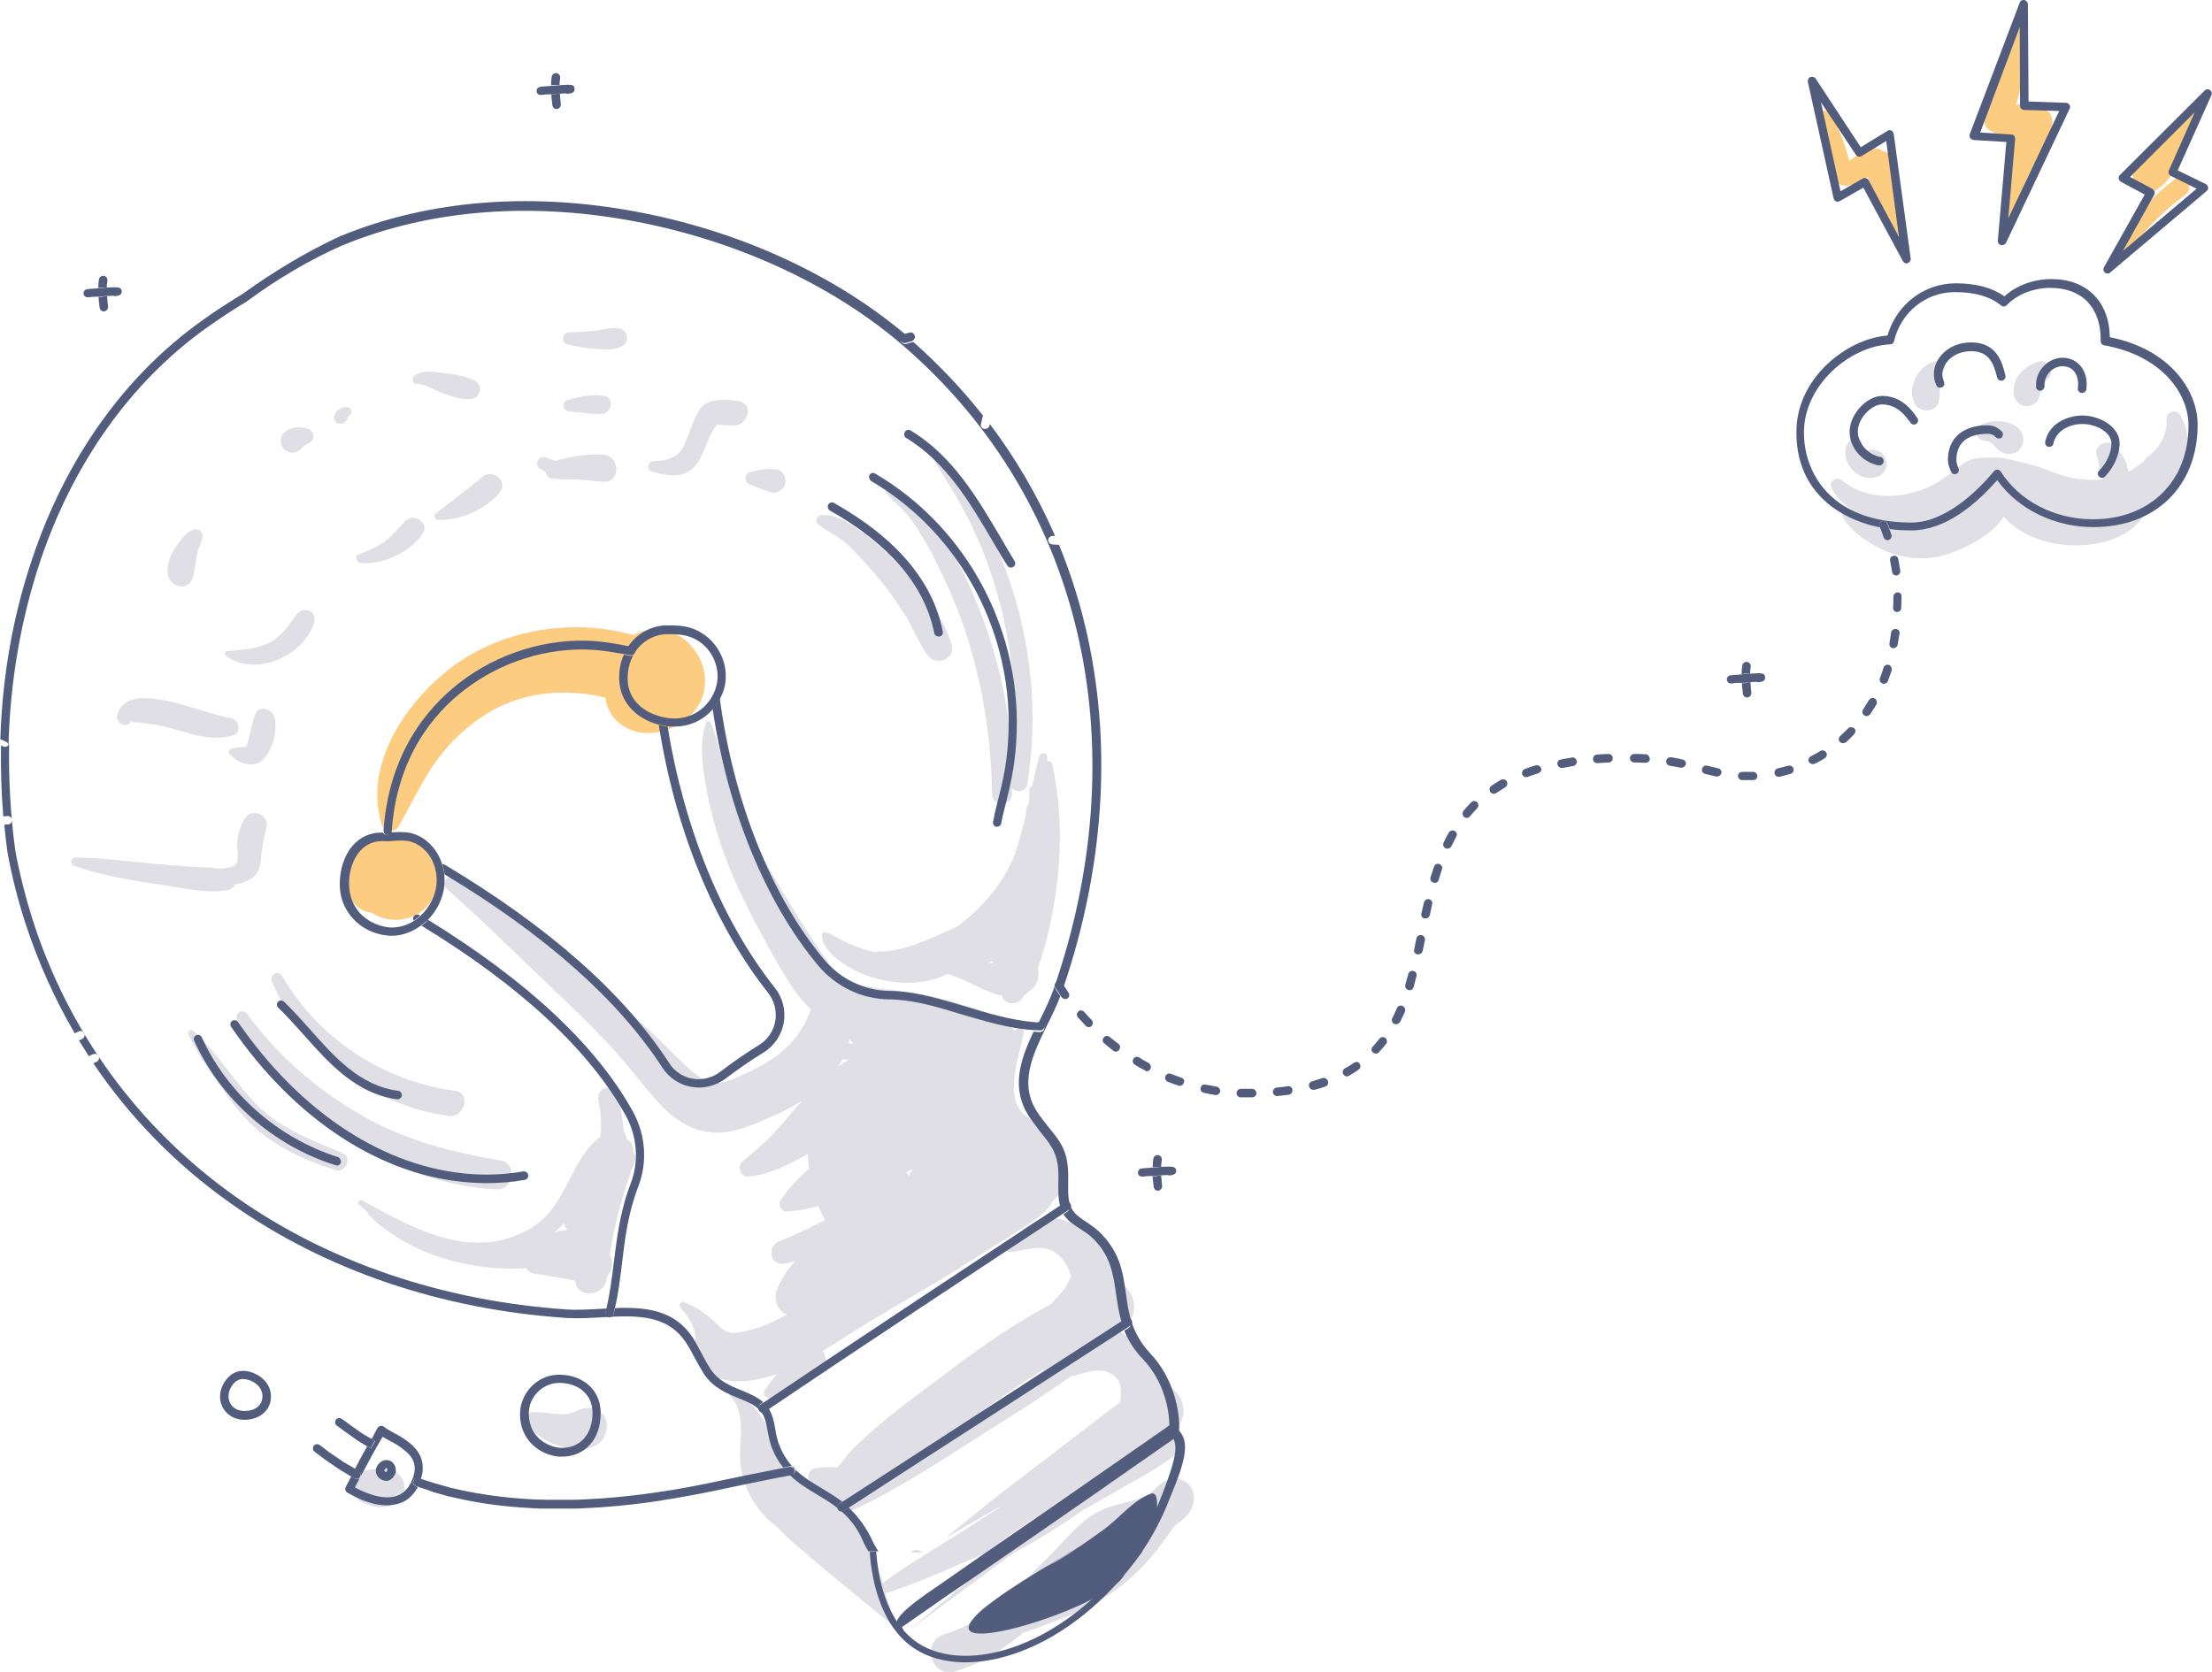 <?xml version="1.0" encoding="utf-8"?>
<!-- Generator: Adobe Illustrator 18.1.1, SVG Export Plug-In . SVG Version: 6.00 Build 0)  -->
<svg version="1.1" id="Layer_1" xmlns="http://www.w3.org/2000/svg" xmlns:xlink="http://www.w3.org/1999/xlink" x="0px" y="0px"
	 viewBox="0 0 677.6 512.3" enable-background="new 0 0 677.6 512.3" xml:space="preserve">
<g>
	<g>
		<g>
			<path fill="#DFDEE5" d="M292.5,512.1c14.8-4.3,26.5-16.5,37.2-27c2.6-2.6,5-5.4,7.7-7.9c3.2-3.1,6.1-4.2,10.3-5.3
				c5.8-1.5,16.6-4.7,17.9-11.5c1.1-6.2-5.3-9.6-10-5.8c-4.7,3.7-7.7,9.4-11.6,13.9c-4.3,5-9.1,9.2-14.8,12.3
				c-5.5,3-11.4,5.2-17.3,7.2c-5.1,1.8-11.6,3.1-13.9,8.7c-3,7,7.3,13.1,10.4,6.1c0.8-1.9,4.2-2.3,6-2.9c2.9-1,5.9-2,8.8-3.2
				c5.7-2.2,11.4-4.7,16.5-8.1c5.1-3.4,9.6-7.6,13.5-12.2c3.7-4.4,6.5-9.7,11-13.3c-3.3-1.9-6.7-3.9-10-5.8c0.4-2.2-1.7,0.2-2.7,0.7
				c-1.6,0.8-3.2,1.5-5,1.9c-3.3,0.9-6.7,1.5-9.8,3.1c-5.8,3-10,8.4-14.5,13c-9.2,9.2-19.8,20.8-32.6,24.6
				C281.9,502.7,285.1,514.2,292.5,512.1L292.5,512.1z"/>
		</g>
	</g>
	<path fill="#FCCC81" d="M113.5,257c-2.6,1.4-4.9,3.8-6.1,6.5c-2,4.2-1.6,7.9,0.3,12.1c1,2.3,3.7,3.8,6.3,4.1
		c0.4,0.3,0.9,0.6,1.4,0.8c4.9,2.4,11.2,1.5,15.1-2.5c4.2-4.3,4.8-11.2,1.4-16.2C127.7,255.9,120,253.4,113.5,257z"/>
	<path fill="#FCCC81" d="M138.8,204.1c-14.2,10.6-27.6,30-21.9,48.4c0.7,2.3,3.9,2.8,5.2,0.7c3.9-6.7,7.2-14.1,11.8-20.4
		c4.4-6,10.2-11.3,16.7-15c6.6-3.7,14.1-5.6,21.6-5.6c4,0,7.8,0.3,11.7,1.2c0.5,0.1,1,0.3,1.6,0.4c0.2,2.7,1.6,5.4,3.6,7.2
		c7.9,7.4,22,2.5,25.8-6.8c4.5-11-5.7-24-17.6-20.9c-1.1,0.3-2.2,0.7-3.2,1.3C175.5,189.4,154.4,192.6,138.8,204.1z"/>
	<path fill="#FCCC81" d="M560.9,47.5c0.4,2.4,0,6.2,1.6,8.1c2.2,2.6,6.3,0.9,9.7-1.4c0.3,2.4,1.1,4.8,1.7,6.9
		c1.1,3.2,2.7,5.8,4.7,8.2c0,0.2-0.1,0.3-0.1,0.5c0,0.8,0.4,1.5,1.1,1.9c1.5,0.9,3.3-0.2,3.3-1.9c0-0.8-0.4-1.5-1.1-1.9
		c0.3-2.8,0.4-5.5,0.1-8.5c-0.4-3.6-0.6-8.3-2.6-11.4c-0.6-1-1.6-1.5-2.6-1.7c-0.6-0.6-1.6-1-2.6-0.7c-1.7,0.4-3.4,1.1-5,1.9
		c-0.9,0.5-1.7,1.1-2.6,1.8c-0.2-0.6-0.3-1.2-0.5-1.8c-0.4-1.5-0.9-3-1.4-4.4c-1.1-3.2-2.6-5.9-4.5-8.7c-0.7-1-2.3-0.4-2,0.9
		C559.3,39.3,560.2,43.4,560.9,47.5z"/>
	<path fill="#FCCC81" d="M610.5,40.4c1.3,0.9,3.2,1.3,4.6,1.6c0.6,0.1,1.2,0.3,1.8,0.4c-0.7,2.5-1,5.2-1.4,7.6
		c-0.9,5.9-1.8,11.1-1.5,17.1c0,0.8,1.2,1.3,1.6,0.4c2.3-5,4-10.5,6.6-15.3c2.5-4.7,6.2-9.3,6.5-14.9c0.1-2.2-1.4-3.7-3.2-4.1
		c-1-1-2.4-1.6-3.9-1.7c-1.4-0.1-2.7,0.3-4.1,0.7c2.5-7.2,3-15.5,2.1-22.6c-0.2-1.2-1.8-1.6-2.2-0.3c-1.5,4.5-3,8.9-4.5,13.4
		c-1.5,4.5-3.7,8.8-4.9,13.3C607.4,38.3,608.8,39.9,610.5,40.4z"/>
	<path fill="#FCCC81" d="M661.1,57.8c3.8-2.6,6.1-7.1,8-11.2c1.8-3.8,3-7.4,3.6-11.6c0.1-0.9-1.1-1.2-1.6-0.7
		c-2.8,2.7-5.5,5.5-8.3,8.2c-2.9,2.7-6.5,4.9-8.7,8.3C651.2,55,656.9,60.7,661.1,57.8z"/>
	<path fill="#FCCC81" d="M651.9,77.2c4.8-6.5,11-12.7,17.5-17.5c3-2.2,0.1-7.2-2.9-5c-7.7,5.7-13.1,12.2-16.9,21.1
		C648.9,77.4,650.9,78.6,651.9,77.2z"/>
	<path fill="#E0DFE6" d="M314.9,342.3c-7.9-4.7-2.8-18.3-1.3-25.8c0.2-0.9-0.9-2.2-1.9-1.4c-0.3,0.2-0.6,0.5-0.8,0.7
		c-0.1-0.1-0.1-0.2-0.2-0.2c-3.7-4.5-11.8-6.5-17.2-8.2c-6.1-1.9-12.2-3.1-18.5-3.9c-5.1-0.7-10.8-0.8-15.4-3.4
		c-4.7-2.6-7.7-7.6-10.5-12c-6.7-10.2-13-20.7-18.7-31.6c-2.9-5.5-5.4-11.1-7.3-17c-2-5.9-2.9-12.1-5.3-17.9c-0.3-0.8-1.4-0.9-1.6,0
		c-1.9,6-1.1,12.2-0.1,18.3c1.1,6.7,2.8,13.3,5,19.7c4.3,12.5,10.7,24.2,17.2,35.7c2.9,5,5.9,10.1,10.2,14c-0.2,0.4-0.5,0.8-0.6,1.2
		c-4.3,11-13.4,16.1-24,20.3c-4.6,1.8-7.3,1.2-11.1-1.9c-4.7-3.9-8.8-8.6-13.3-12.7c-9.9-8.9-20.1-17.5-30.1-26.2
		c-9.6-8.3-18.6-17.1-30.8-21.1c-1.9-0.6-3.4,2-1.9,3.3c11.3,10,22.2,20.8,33.1,31.2c5.5,5.2,11,10.5,16.2,16
		c5.2,5.5,9.6,11.4,14.5,17.1c4.5,5.2,10,9.6,17,10.4c6.9,0.8,13.6-2.5,19.8-5.2c2.8-1.2,5.7-2.7,8.4-4.5c-2.9,3.2-5.6,6.7-8.6,9.9
		c-3,3.3-6.5,6-9.8,8.9c-1.6,1.4-0.4,4.7,1.9,4.5c6.4-0.6,12.6-3.7,18.3-7c0,1.6,0.1,3.1,0.3,4.6c-3.3,2.9-6.4,6.1-8.7,9.7
		c-0.9,1.4,0.3,3.5,2,3.4c3.2-0.2,6.5-0.8,9.6-1.7c0.6,1.5,1.3,2.9,2,4.3c-4.6,2.3-9.2,4.6-14,6.5c-4.1,1.7-2.7,7.9,1.9,6.8
		c1-0.2,2-0.5,3-0.7c-2.3,2.4-4.1,5.3-5.4,8.2c-1.6,3.5,0,7,2.8,8.2c-4,2.2-8.1,4-12.4,5c-4.2,1-6,0.9-9-2.1
		c-2.9-3-6.2-5.3-10.2-6.8c-1-0.4-1.6,1-1,1.7c2,2.2,3.8,4.7,4.4,7.7c0.5,2.5-0.1,5,0.6,7.4c1.7,5.8,8,7.6,13.4,7.5
		c3.9-0.1,7.7-1,11.3-2.3c-1.4,1.6-2.6,3.2-3.8,4.9c-1,1.4,0.6,2.9,2,2.6c5.9-1.2,11.6-4.2,15.6-8.7c1.5-1.7,1.3-4.1,0.1-5.8
		c2.9-1.7,5.6-3.5,8.3-5.2c11.4-7.2,23.3-13.7,34.7-20.9c5.8-3.7,11.7-7.4,17.5-11.1c3.7-2.4,8.2-5,10-8.8c3.5-3,5.1-8.1,4.4-12.7
		C325.4,348,320.5,345.7,314.9,342.3z M256.8,326.8c0,0-0.1,0.1-0.1,0.1c0.5-0.8,1-1.6,1.5-2.4c0.6,0.1,1.2,0.1,1.8,0.2
		C258.9,325.3,257.8,326,256.8,326.8z M260,319.7c0.1-0.5,0.2-0.9,0.3-1.4c0.2,0.4,0.5,0.8,0.9,1.2c0.1,0.1,0.2,0.2,0.2,0.3
		C261,319.7,260.5,319.7,260,319.7z M278.4,360.3c-0.3-0.4-0.5-0.8-0.8-1.2c0.7-0.3,1.5-0.6,2.2-0.9
		C279.2,358.8,278.7,359.5,278.4,360.3z"/>
	<path fill="#525D7D" d="M354.1,458.3c-0.2-0.5-0.8-0.9-1.4-0.7c-5.5,1.9-9.8,7.5-14.3,10.8c-5.7,4.1-11.4,8.3-17.8,11.6
		c-0.5,0.3,61.9-37.4-1.5,0.8c-63.4,38.2,28.2,11,25.5,0c3.3-5.7,2.2-2.8,3.1-4.2C350.6,471.8,355.9,463.9,354.1,458.3z"/>
	<path fill="#E0DFE6" d="M180.7,431.4c-2.9-0.3-5.1,1.9-8,1.9c-3.1,0-6.1-0.7-9.2-0.7c-1.7,0-2.4,1.8-1.8,3.2
		c3.4,8,24,13.3,24.2,0.8C185.9,433.5,183.4,431.7,180.7,431.4z"/>
	<path fill="#E0DFE6" d="M117.6,449.7c-0.7,0-1.8-0.1-2.4,0.3c0.8-0.1,0.3,0-1.3,0.2c-0.2,0-0.4,0.1-0.6,0.1c0,0-0.6,0.1-0.8,0.1
		c-1.7,0.1-3,0.4-4.3,1.6c-1.1,1.1-1.4,2.7-1.1,4.2c0.7,2.8,4,4.3,6.5,5.1c3.5,1,7.6,0.5,9.6-3c1.1-2.1,0.9-4.7-0.8-6.4
		C121.1,450.5,119.4,449.8,117.6,449.7z"/>
	<path fill="#E0DFE6" d="M570.8,137.3c-0.2-0.4-0.4-0.9-0.4-1.4c-0.1-1.6-2-2.6-3.3-1.4c-4.8,4.7,0.5,12.7,6.6,11.9
		c2.6-0.3,4.6-2.1,4.2-4.9c-0.3-2.5-2.9-4.3-5.4-3.6c-0.1,0-0.1,0-0.2,0.1c0,0-0.1,0-0.1,0c-0.2,0-0.5,0-0.7,0c0,0-0.1,0-0.3-0.1
		C571.2,137.9,571,137.7,570.8,137.3z"/>
	<path fill="#E0DFE6" d="M593.9,122.9c0.2-1,0.4-2,0.3-3c0-0.9-0.2-1.8-0.1-2.8c0.1-1.5,0.9-2.9,1.6-4.2c0.5-1-0.1-2.7-1.5-2.6
		c-6,0.8-10.5,7.9-7.6,13.5C588.1,126.7,593.4,126.3,593.9,122.9z"/>
	<path fill="#E0DFE6" d="M624.3,110.8c-1.9,0.6-3.7,1.7-5.1,3.1c-1.7,1.9-2.5,3.9-2.4,6.5c0.1,2,1.5,3.7,3.5,4
		c1.9,0.3,4-0.9,4.4-2.9c0.1-0.3,0.2-0.6,0.3-0.9c0,0,0-0.1,0-0.1c0-0.1,0.1-0.2,0.1-0.3c0.3-0.7,0.4-1.5,0.7-2.2c0,0,0-0.1,0.1-0.1
		c0.1-0.2,0.3-0.5,0.4-0.7c0-0.1,0.2-0.2,0.2-0.3c0.3-0.3,0.5-0.5,0.8-0.8C629.8,114.1,627.2,109.8,624.3,110.8z"/>
	<path fill="#E0DFE6" d="M564.2,147.2c-1.7-1.4-4.2,0.3-3.1,2.4c2,3.8,5.4,6.6,9.3,8.4c-1.9-0.6-3.9-0.9-5.9-0.8
		c-0.2,0-0.3,0.2-0.3,0.4c2,4.8,7.2,8.1,11.7,10.4c5.2,2.7,11.2,3.6,17,2.7c5.4-0.9,16.9-5.8,20.9-12.4c4,4.5,10,7.3,16.1,8.3
		c9.1,1.5,21-0.2,26.6-8.3c0.5-0.7,0.7-1.4,0.7-2.1c4.2-1.9,7.7-5,9.4-9.9c0.2-0.6,0.3-1.1,0.2-1.7c3.9-4.8,4.5-11.6,1.1-17.4
		c-1.1-1.9-4.4-1.2-4.2,1.1c0.3,4.4-2,8.9-5.6,11.5c-0.7,0.5-1.1,1.1-1.5,1.7c-1.5,1.1-3,2.2-4.7,3.1c-0.2-3.1-2-6-4.2-8.1
		c-2.3-2.2-6.5,0-5.4,3.2c0.7,2.1,0.8,4.3,1.5,6.4c0.1,0.3,0.2,0.6,0.4,0.8c-2.8,0.3-5.7,0.1-8.5-0.3c-4.9-0.7-9.3-3.3-14.1-4.4
		c-2.4-0.6-4.8-1.1-7.2-1.7c-2.3-0.5-4-0.3-6.3-0.3c-4.1,0-6,1.1-9.2,3.7c-3.2,2.6-6.7,5-10.6,6.3
		C580.2,153,570.9,152.7,564.2,147.2z M629.6,156.3c-1.3-0.2-2.6-0.4-3.8-0.8C627.1,155.8,628.3,156,629.6,156.3z M605.2,151.2
		c-1.2,1.6-2.3,3.4-4,4.7c-3.3,2.4-7.4,4.8-11.5,5.6c-4.3,0.8-8.7-0.3-12.8-1.4c-0.4-0.1-0.7-0.2-1.1-0.3c2.6,0.6,5.2,0.8,7.7,0.6
		c4.9-0.3,9.7-1.6,14.2-3.7C600.6,155.3,602.9,153.2,605.2,151.2z"/>
	<path fill="#E0DFE6" d="M608.1,135.1c1.1,0.1,2.2,0.7,2.6,1.2c0.1,0.1,0.3,0.3,0.4,0.4c0,0.1,0.1,0.2,0.3,0.4
		c0.2,0.3,0.5,0.6,0.8,0.8c1.3,1.1,2.8,1.4,4.5,1c1.4-0.3,2.5-1.6,2.9-2.9c1.1-3.9-2.4-6.3-5.8-6.8c-2.5-0.4-4.8-0.1-7.1,0.9
		c-1,0.5-1.5,1.9-1.2,3C605.9,134.3,606.9,135,608.1,135.1z"/>
	<path fill="#E0DFE6" d="M269.4,177.5c2.9,3.5,5.5,7.2,7.9,11c2.4,3.9,4.1,8.3,6.7,12.1c2.5,3.7,8.9,1.5,7.5-3.2
		c-2.8-9.5-10.7-18.6-17.4-25.6c-3.5-3.6-7.3-7-11.5-9.8c-3.3-2.2-7.3-4.7-11.4-4.1c-1.1,0.2-1.6,1.9-0.7,2.6c3.1,2.5,6.7,4,9.7,6.8
		C263.4,170.6,266.5,174,269.4,177.5z"/>
	<path fill="#E0DFE6" d="M285.4,136.8c-0.6-0.6-1.7,0.2-1.3,1c4.7,7.6,9.5,14.9,13.4,22.9c4,8.3,7,16.9,9.2,25.8
		c4.1,16.4,5.1,33.4,3.3,50.2c-0.2-16.6-3.4-32.9-9.4-48.5c-3.1-8.1-6.8-16.2-11.6-23.4c-4-6-9.4-12.9-16.4-15.5
		c-1.1-0.4-1.8,1.1-1.1,1.9c2.7,2.8,5.6,5.1,7.8,8.3c2.2,3.1,4.2,6.4,6,9.8c3.9,7.6,7.5,15.4,10.2,23.5c5.4,16.2,8.2,33.4,8.4,50.5
		c0.1,4,6,3.9,6.1,0c0-0.6,0-1.3,0-1.9c1.1,1.5,4.2,1.4,4.6-0.8c3.1-18.5,1.9-37.4-3.1-55.5C306.6,168,298.1,149.7,285.4,136.8z"/>
	<path fill="#E0DFE6" d="M105,353.3c-9.2-3.9-18.5-7.2-25.8-14.3c-7.3-7.1-12.4-16.4-20-23.2c-0.8-0.7-1.9,0.2-1.5,1.1
		c2.4,5.4,6.1,10.5,9.5,15.4c2.8,4,5.7,8.1,9.2,11.6c7.3,7.3,16.7,11.5,26.4,14.6C105.8,359.5,108,354.6,105,353.3z"/>
	<path fill="#E0DFE6" d="M75.7,310.6c-1.3-1.8-4.1-0.2-3,1.8c15.5,28.1,47,50.5,79.6,52c5,0.2,6.2-8,1.2-8.8
		c-15.2-2.6-29.7-6.3-43.1-14.1C96.6,333.5,85,323.3,75.7,310.6z"/>
	<path fill="#E0DFE6" d="M139.4,334.2c-22.1-3-41.8-15.9-53-35.2c-1.2-2-4-0.3-3.1,1.8c9.5,21.8,30.4,37.8,54,41.1
		C142.3,342.6,144.5,334.9,139.4,334.2z"/>
	<path fill="#E0DFE6" d="M193.9,352.8c0.1-0.4,0.1-0.7,0-1c0-1.1-0.9-2.2-1.9-2.7c0-0.8-0.3-1.7-0.9-2.4c-0.3-3.8-1-7.6-1.8-11.3
		c-0.9-3.9-6.8-2.2-6,1.6c0.8,3.8,1,7.6,0.6,11.3c-3.7,2.7-6.1,6.6-8.3,10.9c-0.2,0.4-0.4,0.8-0.6,1.1c-0.7,1.3-1.4,2.7-2.1,4
		c-2.6,5-5.6,9.4-11,12.4c-17.5,9.8-35.4-0.3-50.9-8.9c-0.8-0.5-1.8,0.7-1,1.3c0.9,0.8,1.9,1.7,2.8,2.5c0,0.3,0,0.5,0.3,0.8
		c8.2,8,19.1,12.9,30.3,15c5.5,1,11.2,1.5,16.9,1.2c0.3,0,0.6,0,0.9-0.1c0.4,0.9,1.2,1.5,2.4,1.7c3.1,0.5,6.1,1,9.2,1.5
		c1.1,0.2,2.2,0.5,3.4,0.7c0.3,5.4,9.1,5.1,9.7-0.8c0-0.2,0.1-0.4,0.1-0.6c1.4-1.5,1.9-3.7,1.2-5.8c-0.1-0.3-0.2-0.5-0.4-0.8
		c1.5-9.8,4.1-19.2,7.7-28.6C194.9,354.9,194.6,353.7,193.9,352.8z M173.2,377c-1.1,0-2.2,0.2-3.3,0.5c1-0.8,1.9-1.7,2.8-2.7
		c0.1,0.7,0.5,1.3,1,1.9C173.5,376.8,173.3,376.9,173.2,377z"/>
	<path fill="#E0DFE6" d="M318.3,231.8c-0.8,3-1.4,6-2.1,9c-0.5,0.3-0.9,0.7-0.9,1.4c0,1,0,1.9,0,2.9c-0.1,0.4-0.2,0.9-0.3,1.3
		c-0.2,0.2-0.4,0.4-0.5,0.8c-0.1,0.9-0.2,1.7-0.3,2.6c-1,4.1-2,8.2-3.4,12.2c-1.7,4.1-4,8-6.8,11.5c-3.1,4-6.7,7.2-10.5,10.2
		c-0.8,0.4-1.6,0.8-2.5,1.2c-6.6,2.9-14.8,6.9-22.2,6.6c-0.3,0-0.5,0.1-0.7,0.2c-0.4-0.1-0.7-0.2-1.1-0.2c-3-0.8-5.7-1.8-8.5-3.1
		c-2-1-3.9-2.6-6.1-2.8c-0.3,0-0.5,0.3-0.6,0.6c-0.4,5.7,8.7,10.8,13.2,12.5c7.8,3,17.7,3.5,25.3-0.3c5.5,1.6,10.9,5.4,16.7,6.7
		c0.4,2.5,4.3,3.2,6,0.9c0.3-0.3,0.5-0.7,0.7-1c0.5-0.3,0.9-0.6,1.2-1.1c2.7-1.3,3.7-4.6,3-7.3c0.2-0.6,0.4-1.2,0.6-1.8
		c0.2-0.3,0.3-0.5,0.4-0.9c5.7-18.6,7.8-40.6,3.4-59.8c-0.2-0.8-0.9-1-1.5-0.8c0-0.4,0-0.8,0-1.2C321,230.6,318.7,230.3,318.3,231.8
		z M302.8,294.8c0,0,0.1-0.1,0.1-0.1c0.4,0,0.8-0.1,1.1-0.3c0,0.3,0.1,0.5,0.2,0.8C303.8,295.1,303.3,295,302.8,294.8z"/>
	<path fill="#E0DFE6" d="M69.8,272.7c1.1-0.2,1.8-0.9,2.1-1.7c1.4-0.2,2.7-0.6,4-1.2c2.4-1.2,3.6-3,3.9-5.6c0.4-3.6,0.8-7,1.8-10.5
		c1.2-4-4.6-6.5-6.7-2.8c-0.6,1.1-1.2,2.2-1.5,3.4c-0.3,1-0.6,2.1-0.7,3.3c-0.1,0.6,0,1.3,0,2.1c0.2,2.1,0.5,4.6-1,5.5
		c-1.2,0.8-3.1,0.8-4.8,0.9c-2.6-0.4-5.2-0.4-7.8-0.5c-4.1-0.3-8.2-0.6-12.3-1c-7.9-0.7-15.7-1.8-23.7-1.9c-1.6,0-1.7,2.1-0.4,2.6
		c7.8,2.7,15.9,4.1,24,5.4C54,271.6,62.6,274,69.8,272.7z"/>
	<path fill="#E0DFE6" d="M78.3,218.7c-1.2,2.7-1.5,5.6-2.3,8.4c-0.1,0.2-0.1,0.4-0.2,0.6c-0.1,0.3-0.2,0.7-0.3,1.1
		c-0.4,0-0.8,0.1-1.2,0.1c-1.3,0.1-2.6,0.1-3.8,0.7c-0.4,0.2-0.6,0.8-0.3,1.2c2.3,3,7.4,4.9,10.4,1.9c3-3,4.6-9.2,3.4-13.2
		c-0.6-1.9-3.1-2.9-4.8-2C78.9,217.7,78.5,218.1,78.3,218.7z"/>
	<path fill="#E0DFE6" d="M96.3,190.5c0.9-3.4-3.5-4.8-5.4-2.3c-2.5,3.4-4.3,6.5-8.2,8.6c-4,2.1-8.7,2.3-13.1,2.7
		c-0.8,0.1-1,0.9-0.4,1.4C78.3,207.7,93.4,200.8,96.3,190.5z"/>
	<path fill="#E0DFE6" d="M124.3,159.5c-1.6,1.6-3,3.3-4.6,4.8c-0.6,0.6-1.3,1.2-2,1.7c-2.4,1.7-5.2,2.8-7.9,3.9
		c-1.4,0.6-0.5,2.4,0.7,2.6c6.9,0.6,15.1-3.3,19-9c1.4-2-0.1-4.2-2.1-4.7C126.3,158.5,125.2,158.6,124.3,159.5z"/>
	<path fill="#E0DFE6" d="M145.3,148.1c-1.7,1.4-3.4,2.7-5.2,4.1c-0.7,0.6-1.4,1.1-2.2,1.7c-1.5,1.2-3,2.4-4.5,3.5
		c-0.8,0.6-0.1,1.9,0.8,1.9c6.9,0.1,13.9-2.9,18.6-8c2.8-3.1-0.4-6.8-3.7-5.9c-0.5,0.1-1,0.4-1.4,0.7
		C147,146.8,146.2,147.5,145.3,148.1z"/>
	<path fill="#E0DFE6" d="M166.9,140.1c-2-0.6-3.3,2.4-1.5,3.5c0.6,0.3,1.2,0.7,1.8,1.1c0.1,0.7,0.5,1.3,1.1,1.6
		c0.1,0,0.1,0.1,0.2,0.1c0.3,0.2,0.7,0.3,1.1,0.2c2.2,0.4,4.4,0.2,6.6,0.3c2.9,0.1,5.7,0.5,8.6,0.7c4.4,0.2,5.1-5.1,2.4-7.4
		c-0.6-0.5-1.4-0.9-2.4-0.9c-3.6-0.3-7.1,0.2-10.6,0.9c-0.1,0-0.3,0.1-0.4,0.1c-1.2,0.2-2.5,0.5-3.7,0.9
		C169,140.8,167.9,140.5,166.9,140.1z"/>
	<path fill="#E0DFE6" d="M212.8,128.4c-1.1,2.4-1.9,5-3,7.5c-1.9,4.4-5.1,5.2-9.6,5.4c-1.9,0.1-2.3,2.7-0.4,3.2
		c4.2,1.2,9.2,2.2,12.6-1.2c3.6-3.6,4-9.2,7.2-13.2c2,0.1,3.9,0.4,5.8,0.2c2.5-0.3,4.1-3,3.6-5.1c-0.2-1.1-1.1-2-2.6-2.3
		c-1.4-0.2-3.1-0.4-4.8-0.4c-1.4,0-2.7,0.2-3.9,0.5C215,123.8,213.9,125.9,212.8,128.4z"/>
	<path fill="#E0DFE6" d="M229.8,144.6c-2,0.5-1.9,3.3,0,3.9c2.1,0.7,4.1,1.7,6.2,2.3c1.9,0.6,4-0.7,4.5-2.5c0.5-1.7-0.6-4.2-2.5-4.5
		C235.1,143.5,232.5,143.9,229.8,144.6z"/>
	<path fill="#E0DFE6" d="M127,115.1c-1,0.7-0.8,2.5,0.7,2.5c2.5,0,5.7,2.1,8,2.9c2.7,1,5.5,1.9,8.3,1.8c1.8,0,3-1.6,3-3.1
		c0-1-0.4-1.9-1.5-2.5c-0.7-0.4-1.5-0.7-2.3-1c-2.5-0.9-5.3-1.2-8-1.5C132.4,113.9,129.5,113.3,127,115.1z"/>
	<path fill="#E0DFE6" d="M103.6,125.6c-0.3,0.2-0.5,0.4-0.7,0.7c-0.2,0.3-0.4,0.7-0.5,1.1c-0.2,0.8,0.1,1.8,0.9,2.2
		c0.8,0.4,1.8,0.3,2.4-0.3c0.3-0.3,0.5-0.5,0.7-0.8c-0.1,0.1,0.2-0.3,0.2-0.6c0,0.1-0.1,0.1,0-0.1c0.1-0.1,0.1-0.2,0.2-0.3
		c0,0,0.1-0.1,0.1-0.1c0,0,0.1-0.1,0.1-0.1c0.1-0.1,0.2-0.2,0.3-0.3c0.9-0.8,0.2-2.3-0.9-2.3c-0.5,0-1,0.1-1.5,0.2
		c-0.1,0-0.2,0-0.3,0.1C104.3,125.2,103.9,125.4,103.6,125.6z"/>
	<path fill="#E0DFE6" d="M106.8,127.9c0,0,0-0.1,0-0.1C106.8,127.8,106.8,127.8,106.8,127.9z"/>
	<path fill="#E0DFE6" d="M95.1,131.8c-0.2-0.1-0.3-0.2-0.5-0.3c-1-0.4-2.2-0.6-3.2-0.6c-0.6,0-1.3,0.1-1.9,0.3
		c-1,0.2-1.7,0.8-2.5,1.4c-1.3,1.2-1.3,3.3-0.3,4.7c1,1.3,3.1,1.9,4.6,0.9c0.5-0.3,1-0.7,1.4-1.1c0.1-0.1,0.7-0.7,0.5-0.5
		c-0.3,0.2-0.1,0.1,0.4-0.3c0,0,0.1-0.1,0.2-0.1c0.2-0.1,0.6-0.4,0.7-0.4c1-0.4,1.5-1.2,1.5-2C96.1,133,95.8,132.3,95.1,131.8z"/>
	<path fill="#E0DFE6" d="M51.4,175.8c0.1,0.9,0.5,1.7,1.1,2.4c1.9,2.1,5.6,2.2,6.6-1.3c0.8-2.9,0.8-5.9,1.7-8.7
		c0.5-1.4,2.3-4.5,0.4-5.7c-2.4-1.4-5.1,2-6.3,3.6c-0.7,0.9-1.4,1.9-2,3C51.8,171.1,51.1,173.4,51.4,175.8z"/>
	<path fill="#E0DFE6" d="M70.5,219.9c-0.1,0-0.1,0-0.2,0c-7.5-0.8-31.4-12.6-34.4-0.8c-0.6,2.1,2.4,4.2,4,2.3
		c0.1-0.1,0.2-0.3,0.3-0.4c0.9,0.4,2.7,0.3,3.7,0.5c3.4,0.4,6.6,1,9.9,2c5.3,1.6,10.4,3.2,15.9,2.2c0.5-0.1,1-0.2,1.5-0.3
		C74.2,224.6,73.3,220.3,70.5,219.9z"/>
	<path fill="#E0DFE6" d="M173.8,125.9c0.2,0.1,0.3,0.1,0.5,0.1c3.3,0.3,6.8,1,10.1,0.8c2.9-0.2,4-5,0.7-5.5
		c-3.8-0.6-7.6,0.2-11.3,1.3c-0.1,0-0.2,0.1-0.3,0.1C172.1,123.4,172.4,125.4,173.8,125.9z"/>
	<path fill="#E0DFE6" d="M182.4,101.3c-2.7,0.3-5.4,0.5-8.1,0.5c-2.1,0.1-2.6,3.2-0.5,3.7c2.8,0.7,5.6,1.2,8.6,1.4
		c2.8,0.2,5.8,0.5,8.3-0.9c2.1-1.2,1.7-4.7-0.7-5.3C187.4,100.1,185,101,182.4,101.3z"/>
	<path fill="#E0DFE6" d="M331.8,462.6c3-1.6,6-3.3,8.9-5c6.8-4.1,14.8-7.8,20.7-13.1c2.6-2.4,1.2-5.4-1.3-6.6
		c0.1-0.1,0.3-0.3,0.4-0.4c4.3-4.6,1.3-12.5-4.4-13.2c-1-4.2-3.6-8.2-7-10.5c-0.2-0.1-0.3-0.2-0.5-0.3c-1.1-2.3-3.1-4.2-5.4-5.4
		c0-0.2-0.1-0.3-0.1-0.5c7-4.1,4.8-13.4-1.7-15.1c0-0.3-0.1-0.5-0.1-0.7c-0.9-4.9-3.7-9.7-7.4-13.1c-3.6-3.3-8.8-6.3-13.9-5.3
		c-5.1,1-8.3,4.5-11.5,8.3c-0.6,0.7-0.3,2,0.8,1.9c5.9-0.5,11.4-3.4,15.9,1.9c1.4,1.6,2.4,3.6,2.9,5.7c-0.6,1.1-1.1,2.3-1.8,3.4
		c-1.3,1.8-2.9,3-4.1,4.8c-11.1,5.9-21.4,13-31.5,20.7c-7.1,5.4-14.5,10.6-21.3,16.4c-3.3,2.9-6.6,5.7-9.6,9
		c-0.5,0.6-1.8,2.4-3.3,4.1c-2.3-0.3-4.8-0.1-7,0.3c-1.6,0.3-2.4,2.5-1.6,3.9c0.9,1.3,1.9,2.6,3,3.8c-0.7-0.3-1.3-0.7-2-1
		c-12.6-6.6-11-24.4-24.5-30.3c-0.7-0.3-1.6,0.5-0.9,1.2c5.2,5.1,2.9,13.3,3.2,19.7c0.4,7.1,3.8,14,9.1,18.8
		c0.9,0.8,1.8,1.5,2.7,2.2c1.2,2.5,35.9,30.5,35.9,30.5l-6.8-23c-0.5-2.2-1.2-4.3-2.1-6.1c-1.4-2.8-3.2-4.9-5.3-6.5c0,0,0.1,0,0.1,0
		c14.9-6.7,28.8-16.2,42.6-24.9c6.9-4.3,13.8-8.7,20.5-13.3c1.6-1.1,3.3-2.2,4.9-3.4c0.2,0.1,0.5,0.1,0.9,0c4-1.3,9.4-3.1,12.7,0.6
		c2,2.2,1.5,4.9,1.2,7.6c-3.5,2.4-6.8,5.1-9.8,7.4c-5.8,4.4-11.6,8.9-17.5,13.4c-5.8,4.4-11.6,8.8-17.2,13.4
		c-2.9,2.4-5.9,4.7-8.8,7.2c-0.8,0.7,41.2-24.5-5.6,4.7c-46.7,29.2,17.6,0,17.6,0c3.7-2.7,7.4-5.5,11-7.9c1.7-1.1,3.4-2.3,5.1-3.4
		c-3.6,3.1-7,6.5-9.8,10.2c-0.3,0.4-30.1,25.1-30.1,25.1l32.5-24c7.1-3.7,14-8.1,20.6-12.7C331.6,462.9,331.7,462.7,331.8,462.6z
		 M259.4,461.5c-0.2,0.2-0.3,0.4-0.3,0.6c-0.3-0.2-0.6-0.4-0.9-0.6c0.6-0.1,1.2-0.2,1.7-0.4C259.8,461.2,259.6,461.3,259.4,461.5z
		 M262.4,458.9c0.2-0.3,0.4-0.6,0.5-0.9c0.2-0.4,0.3-0.8,0.4-1.2c0.4-0.2,0.8-0.3,1.1-0.5c1-0.4,2-0.9,3-1.4
		C265.7,456.3,264.1,457.6,262.4,458.9z M319.1,420.2c-6.6,4.7-13.4,9.3-20.2,13.8c-1.3,0.9-2.7,1.8-4,2.7
		c8.6-6.4,17.3-12.6,26.4-18.1C320.5,419.1,319.8,419.7,319.1,420.2z"/>
	<path fill="#E0DFE6" d="M278.9,475.7h3.6C281.6,474.6,279.7,474.6,278.9,475.7z"/>
	<path fill="#525D7D" d="M361.2,438.3c0.3-6.4-1.9-16.3-8.8-23.6c-5.8-6.2-6.7-12.4-7.5-18.4c-0.9-6.4-1.8-13-8.5-19.2
		c-1.1-1-2.4-1.9-3.6-2.7c-1.7-1.1-3.3-2.2-4.2-3.6c-1.5-2.2-1.4-5.1-1.4-8.3c0.1-4,0.1-8.4-2.7-12.8c-1-1.6-2.2-3-3.4-4.5
		c-1.1-1.4-2.3-2.9-3.3-4.4c-5.8-8.8-1.5-17.6,3.1-27c1.4-2.8,2.8-5.7,3.9-8.6c-0.5-0.7-1-1.4-1.4-2.2c-0.4-0.6-0.2-1.4,0.4-1.8
		c0.6-0.4,1.4-0.2,1.8,0.4c0.1,0.2,0.2,0.3,0.3,0.5c12.1-35.8,14.7-72.6,7.4-106.4c-2.1-9.9-5.1-19.5-8.9-28.8c-0.7,0-1.3,0-2-0.1
		c-0.7,0-1.3-0.6-1.3-1.3c0-0.7,0.6-1.3,1.3-1.3c0.3,0,0.5,0,0.8,0c-5.3-12.2-12-23.7-20-34.3c0,0.2-0.1,0.3-0.1,0.5
		c-0.1,0.6-0.7,1-1.3,1c-0.1,0-0.2,0-0.3,0c-0.7-0.1-1.2-0.8-1-1.5c0.2-0.9,0.4-1.8,0.6-2.6c-6.4-8.1-13.5-15.6-21.4-22.6
		c0,0-0.1,0-0.1,0.1c-0.7,0.2-1.4,0.4-2.1,0.6c-0.1,0-0.2,0-0.3,0c-0.6,0-1.1-0.4-1.2-1c-0.2-0.7,0.2-1.4,0.9-1.6
		c0.2-0.1,0.4-0.1,0.6-0.2c-21.2-17.9-49.4-31.1-79.8-37.2c-33.7-6.8-66.1-4.4-93.8,7.1C94.2,77,84.1,83,74.4,90
		c-4.4,2.7-8.8,5.5-12.9,8.5c-23.4,16.8-41.2,41.8-51.5,72.3c-6,17.6-9.3,36.4-9.9,55.7c0.6,0.2,1.3,0.5,1.8,0.8
		c0.4,0.2,0.7,0.6,0.7,1.1c0.5-19.6,3.8-38.8,9.8-56.7c10.1-29.9,27.6-54.5,50.5-71c4.1-2.9,8.4-5.8,12.8-8.4c0,0,0.1,0,0.1-0.1
		c9.5-7,19.5-12.8,28.8-16.9c27.2-11.3,59.1-13.7,92.3-7c30.6,6.2,59,19.6,80,37.8c27.5,23.8,46,55,53.7,90.4c7.4,34,4.6,71-8,107
		c-1.1,3-2.6,6.1-4.2,9.3c-0.2,0.3-0.3,0.6-0.5,0.9c0.3,0,0.6,0,0.8,0c0.7,0,1.3,0.6,1.2,1.3c0,0.7-0.6,1.2-1.3,1.2c0,0,0,0,0,0
		c-0.5,0-1.1,0-1.6-0.1c-0.1,0-0.2,0-0.4,0c-4,8.5-7.1,17.2-1.3,26.1c1.1,1.6,2.3,3.1,3.4,4.6c1.2,1.5,2.3,2.8,3.2,4.3
		c2.4,3.7,2.4,7.5,2.3,11.3c0,2.5-0.1,4.9,0.6,7.2c0.3-0.2,0.6-0.4,0.8-0.6c0.6-0.4,1.4-0.2,1.8,0.4c0.4,0.6,0.2,1.4-0.4,1.8
		c-0.4,0.3-0.8,0.5-1.2,0.8c0,0.1,0.1,0.1,0.1,0.2c1.2,1.9,3.1,3.1,5,4.3c1.1,0.7,2.3,1.5,3.3,2.4c6,5.5,6.8,11.4,7.7,17.6
		c0.4,2.8,0.8,5.7,1.7,8.6c0.3-0.2,0.6-0.4,0.8-0.5c0.6-0.4,1.4-0.2,1.8,0.4c0.4,0.6,0.2,1.4-0.4,1.8c-0.4,0.3-0.9,0.6-1.4,0.9
		c1.2,2.9,2.9,5.8,5.7,8.7c6.3,6.6,8.3,15.5,8.1,21.4c0.2-0.1,0.4-0.2,0.6-0.4c0.6-0.4,1.4-0.2,1.8,0.4c0.4,0.6,0.2,1.4-0.4,1.8
		c-0.4,0.2-0.7,0.5-1.1,0.7c1.7,2.3,1.4,6.1-3.1,17.6c-2.7,7-6.1,13.1-10,18.4h3.2c3.6-5.1,6.7-10.9,9.2-17.4
		C363.6,446.6,364.2,441.8,361.2,438.3z"/>
	<path fill="#525D7D" d="M260,461.9c-0.5,0.3-1,0.6-1.4,0.9c-0.2,0.1-0.5,0.2-0.7,0.2c-0.4,0-0.8-0.2-1.1-0.6
		c-0.4-0.6-0.2-1.4,0.4-1.8c0.3-0.2,0.5-0.3,0.8-0.5c-2.1-1.6-4.3-2.9-6.4-4.2c-5.4-3.2-10.5-6.3-13.2-14c-0.4-1.3-0.7-2.6-0.9-4
		c-0.4-2.2-0.8-4.4-2-6.3c-0.4,0.3-0.8,0.5-1.1,0.8c-0.2,0.2-0.5,0.2-0.7,0.2c-0.4,0-0.8-0.2-1.1-0.6c-0.4-0.6-0.2-1.4,0.3-1.8
		c0.3-0.2,0.6-0.4,0.9-0.6c-1.8-1.6-4.2-2.6-6.6-3.6c-3.5-1.4-7.1-2.9-9.5-6.5c-1-1.5-1.8-3-2.7-4.7c-0.9-1.7-1.8-3.4-2.8-5
		c-5.1-7.7-12.7-9.1-20.8-9.1c-1,0-2,0-3,0.1c-0.1,0.6-0.3,1.1-0.4,1.7c-0.2,0.6-0.7,0.9-1.2,0.9c-0.1,0-0.2,0-0.3,0
		c-0.7-0.2-1.1-0.9-0.9-1.6c0.1-0.3,0.2-0.6,0.2-0.9c-0.6,0-1.3,0.1-1.9,0.1c-3.6,0.2-7,0.4-10.2,0.2
		c-38.1-2.6-73.2-14.5-101.6-34.6c-29.5-20.9-51-50.2-62.1-84.8c-2.2-7-4-14.1-5.3-21.1c-1.5-11-2.1-22.1-1.9-33
		c0,0.1-0.1,0.3-0.1,0.4c-0.3,0.6-1.1,0.9-1.7,0.6c-0.2-0.1-0.5-0.2-0.7-0.3c-0.1,7.2,0.1,14.4,0.7,21.7c0.4,0,0.9,0,1.3-0.1
		c0.7,0,1.3,0.5,1.4,1.2c0,0.7-0.5,1.3-1.2,1.4c-0.4,0-0.8,0-1.2,0.1c0.3,2.8,0.6,5.7,1,8.5c1.3,7.1,3.1,14.3,5.4,21.4
		c3.9,12,9,23.4,15.2,34c0.4-0.2,0.8-0.4,1.2-0.6c0.6-0.3,1.4,0,1.7,0.6c0.3,0.6,0,1.4-0.6,1.7c-0.3,0.2-0.7,0.3-1,0.5
		c1,1.6,2,3.2,3,4.8c0.4-0.2,0.8-0.4,1.3-0.6c0.6-0.3,1.4-0.1,1.7,0.6c0.3,0.6,0.1,1.4-0.6,1.7c-0.3,0.2-0.6,0.3-1,0.5
		c11.2,16.6,25.4,31.1,42.1,42.9c28.8,20.4,64.3,32.5,102.9,35.1c3.4,0.2,7,0,10.5-0.2c10.4-0.6,20.2-1.1,26,7.7
		c1,1.5,1.9,3.1,2.7,4.7c0.9,1.6,1.8,3.3,2.8,4.9c2.9,4.3,7,6,10.7,7.5c3,1.2,5.6,2.3,7.1,4.5c1,1.4,1.3,3.3,1.7,5.3
		c0.3,1.4,0.5,2.9,1,4.4c1,2.9,2.3,5.1,3.8,7c0.7-0.1,1.5-0.3,2.2-0.4c0.7-0.1,1.4,0.3,1.5,1.1c0.1,0.7-0.3,1.4-1.1,1.5
		c-0.2,0-0.4,0.1-0.6,0.1c2.6,2.5,5.5,4.3,8.4,6c5.2,3.1,10.6,6.4,14,14.1c0.5,1.2,1.1,2.3,1.7,3.3h3.1c-0.9-1.3-1.7-2.8-2.4-4.4
		C264.8,467.2,262.5,464.3,260,461.9z"/>
	<path fill="#525D7D" d="M232.8,430.4c-0.6,0.4-0.7,1.2-0.3,1.8c0.3,0.4,0.7,0.6,1.1,0.6c0.2,0,0.5-0.1,0.7-0.2
		c0.4-0.3,0.8-0.5,1.1-0.8c26.9-18.2,67.9-45.3,90.9-60.4c0.4-0.3,0.8-0.5,1.2-0.8c0.6-0.4,0.8-1.2,0.4-1.8
		c-0.4-0.6-1.2-0.8-1.8-0.4c-0.3,0.2-0.6,0.4-0.8,0.6c-22.9,15.1-64.4,42.5-91.5,60.8C233.4,430,233.1,430.2,232.8,430.4z"/>
	<path fill="#525D7D" d="M257.9,460.2c-0.3,0.2-0.5,0.3-0.8,0.5c-0.6,0.4-0.8,1.2-0.4,1.8c0.2,0.4,0.7,0.6,1.1,0.6
		c0.2,0,0.5-0.1,0.7-0.2c0.5-0.3,1-0.6,1.4-0.9c11.8-7.7,25.8-16.7,39.9-25.8c15.8-10.2,32.2-20.8,45-29.1c0.5-0.3,0.9-0.6,1.4-0.9
		c0.6-0.4,0.8-1.2,0.4-1.8c-0.4-0.6-1.2-0.8-1.8-0.4c-0.3,0.2-0.6,0.4-0.8,0.5c-12.8,8.3-29.4,19-45.5,29.4
		C284.2,443.2,269.9,452.4,257.9,460.2z"/>
	<path fill="#525D7D" d="M316.6,470.7c3.8-2.6,10.5-7.3,18.2-12.6c7.4-5.2,15.9-11.1,23.8-16.6c0.5-0.4,1.1-0.8,1.6-1.1
		c0.9-0.6,1.2-1.9,0.5-2.9c-0.6-0.9-1.9-1.2-2.8-0.6c-0.3,0.2-0.6,0.4-0.8,0.6c-8.2,5.7-17,11.8-24.6,17.1
		c-7.7,5.4-14.4,10-18.2,12.6c-8.6,5.9-17.3,11.9-25.7,17.8c-6.4,4.4-16.3,10.9-13.5,13.5s1.2,0,1.2,0c4.9-3.4,9.8-6.8,14.5-10.1
		C299.4,482.6,308,476.6,316.6,470.7z"/>
	<path fill="#525D7D" d="M72.9,313.1c-0.4-0.6-1.2-0.7-1.8-0.3c-0.6,0.4-0.7,1.2-0.3,1.8c19.5,28.5,46.2,45.9,73.3,47.7
		c1.6,0.1,3.1,0.2,4.7,0.2c4,0,8-0.3,11.9-1c0.7-0.1,1.2-0.8,1.1-1.5c-0.1-0.7-0.8-1.2-1.5-1.1c-5.3,0.9-10.7,1.2-16,0.8
		C118,357.9,92,340.9,72.9,313.1z"/>
	<path fill="#525D7D" d="M103.5,354.5c-18.3-5.8-33.9-19.5-41.7-36.7c-0.3-0.7-1.1-0.9-1.7-0.6c-0.7,0.3-0.9,1.1-0.6,1.7
		c8.1,17.9,24.3,32.2,43.3,38.1c0.1,0,0.3,0.1,0.4,0.1c0.6,0,1.1-0.4,1.2-0.9C104.5,355.4,104.1,354.7,103.5,354.5z"/>
	<path fill="#525D7D" d="M94.8,315.2c-2.5-2.8-5.1-5.7-7.8-8.3c-0.5-0.5-1.3-0.5-1.8,0c-0.5,0.5-0.5,1.3,0,1.8
		c2.6,2.5,5.2,5.4,7.7,8.2c7.9,8.9,16.2,18.2,28.7,19.9c0.1,0,0.1,0,0.2,0c0.6,0,1.2-0.5,1.3-1.1c0.1-0.7-0.4-1.4-1.1-1.5
		C110.3,332.7,102.4,323.8,94.8,315.2z"/>
	<path fill="#525D7D" d="M266.9,147.4c27.6,16.2,44.1,47.5,41.9,79.8c-0.5,7.7-1.8,12.9-3.1,18c-0.6,2.2-1.1,4.4-1.5,6.6
		c-0.1,0.7,0.3,1.4,1,1.5c0.1,0,0.2,0,0.2,0c0.6,0,1.2-0.4,1.3-1c0.4-2.2,0.9-4.3,1.5-6.5c1.2-4.9,2.6-10.5,3.1-18.5
		c2.2-33.3-14.7-65.5-43.2-82.2c-0.6-0.4-1.4-0.2-1.8,0.5C266.1,146.2,266.3,147,266.9,147.4z"/>
	<path fill="#525D7D" d="M254.2,156.4c18.4,10.4,29.1,23.1,32,37.6c0.1,0.6,0.7,1,1.3,1c0.1,0,0.2,0,0.3,0c0.7-0.1,1.2-0.8,1-1.5
		c-3-15.4-14.2-28.6-33.3-39.4c-0.6-0.4-1.4-0.1-1.8,0.5C253.4,155.2,253.6,156,254.2,156.4z"/>
	<path fill="#525D7D" d="M277.6,134.2c12.3,7.4,19.6,19.9,26.7,32c1.4,2.4,2.8,4.8,4.3,7.1c0.2,0.4,0.7,0.6,1.1,0.6
		c0.2,0,0.5-0.1,0.7-0.2c0.6-0.4,0.8-1.2,0.4-1.8c-1.4-2.3-2.9-4.8-4.2-7.1c-7.3-12.4-14.8-25.1-27.6-32.9c-0.6-0.4-1.4-0.2-1.8,0.4
		C276.8,133.1,277,133.9,277.6,134.2z"/>
	<path fill="#525D7D" d="M195.5,363.6c2.9-7.5,2.3-15.9-1.6-23c-11.2-20.3-32.4-40.1-62.8-58.8c-0.1,0.2-0.3,0.3-0.4,0.5
		c-0.5,0.5-1.1,0.9-1.6,1.3c30.5,18.6,51.5,38.2,62.6,58.2c3.5,6.4,4.1,14,1.5,20.8c-3.3,8.6-4.2,16.6-5.2,24.4
		c-0.6,4.9-1.2,9.6-2.3,14.1c-0.1,0.3-0.1,0.6-0.2,0.9c-0.2,0.7,0.2,1.4,0.9,1.6c0.1,0,0.2,0,0.3,0c0.6,0,1.1-0.4,1.2-0.9
		c0.2-0.6,0.3-1.1,0.4-1.7c1.1-4.4,1.6-8.9,2.2-13.6C191.4,379.8,192.3,372,195.5,363.6z"/>
	<path fill="#525D7D" d="M126.7,280.8c-0.2,0.4-0.2,0.9,0,1.3c0.7-0.5,1.4-1,2-1.6c-0.1,0-0.2-0.1-0.2-0.1
		C127.9,280,127.1,280.2,126.7,280.8z"/>
	<path fill="#525D7D" d="M295.2,308.2c-7-2.1-13.6-4-20.1-4.5c-0.9-0.1-1.7-0.1-2.6-0.1c-7.6-0.1-14.8-3.5-19.8-9.3
		c-16.3-19.4-28-48.6-32.2-80.3c-0.6,1.1-1.3,2.2-2.2,3.2c4.6,31,16.3,59.5,32.4,78.7c5.4,6.4,13.3,10.2,21.7,10.3
		c0.8,0,1.6,0,2.4,0.1c6.2,0.4,12.7,2.3,19.5,4.4c7.2,2.1,14.6,4.4,22.3,4.9c0.1,0,0.2,0,0.4,0c0.5,0,1.1,0.1,1.6,0.1c0,0,0,0,0,0
		c0.7,0,1.3-0.5,1.3-1.2c0-0.7-0.5-1.3-1.2-1.3c-0.3,0-0.6,0-0.8,0c-0.2,0-0.5,0-0.7,0C309.8,312.6,302.4,310.4,295.2,308.2z"/>
	<path fill="#525D7D" d="M235.3,304.2c1.9,2.4,2.7,5.5,2.2,8.6c-0.5,3-2.3,5.7-4.9,7.3c-4.3,2.7-8.4,5.5-12,8.3
		c-2.4,1.8-5.4,2.6-8.4,2.1c-2.9-0.5-5.6-2.2-7.2-4.8c-13.9-21.4-37-41.8-68.8-60.8c-0.2-0.1-0.5-0.2-0.7-0.2c0.3,1,0.5,2.1,0.7,3.2
		c30.8,18.5,53.2,38.4,66.7,59.2c2,3.1,5.3,5.3,8.9,5.9c0.8,0.1,1.5,0.2,2.3,0.2c2.9,0,5.8-1,8.1-2.7c3.6-2.7,7.5-5.5,11.8-8.1
		c3.2-2,5.4-5.3,6.1-9.1c0.6-3.8-0.3-7.6-2.7-10.6c-16.2-20.4-27.8-48.8-32.9-80.1c-0.9-0.1-1.8-0.3-2.7-0.5
		C206.8,254.1,218.7,283.2,235.3,304.2z"/>
	<path fill="#525D7D" d="M131,281.9c2.9-2.9,4.7-6.7,5.1-10.5c0.1-1.2,0.1-2.4,0-3.5c-0.1-1.1-0.3-2.1-0.7-3.2
		c-0.5-1.6-1.2-3-2.2-4.4c-2.2-3-5.3-4.9-8.6-5.3c-1.4-0.1-2.8-0.1-4.1,0c-0.3,0-0.5,0-0.8,0c-0.2,0.4-0.7,0.8-1.2,0.8
		c0,0-0.1,0-0.1,0c-0.5,0-0.9-0.3-1.1-0.7c-8-0.3-12.4,6.5-13.1,13.5c-0.7,6.3,1.7,10.4,3.9,12.8c2.6,2.9,6.4,4.8,10.4,5.2
		c0.5,0.1,1,0.1,1.5,0.1c3.1,0,6.2-1.1,8.9-3.1c0.5-0.4,1.1-0.8,1.6-1.3C130.7,282.2,130.9,282.1,131,281.9z M118.9,284.1
		c-3.3-0.4-6.5-2-8.7-4.4c-2.5-2.8-3.6-6.5-3.2-10.8c0.6-5.7,3.9-11.2,10-11.2c0.2,0,0.3,0,0.5,0c1.1,0.1,2.2,0,3.3-0.1
		c1.3-0.1,2.6-0.1,3.7,0c2.5,0.3,5,1.8,6.8,4.2c1.9,2.6,2.7,5.9,2.4,9.3c-0.4,3.4-2.1,6.9-4.8,9.4c0,0,0,0,0,0
		c-0.6,0.6-1.3,1.1-2,1.6C124.3,283.7,121.6,284.4,118.9,284.1z"/>
	<path fill="#525D7D" d="M194.4,199.9c0,0,0,0.1,0,0.1c2.4-3.8,6.3-5.7,10.1-5.7c0,0,0.1,0,0.1,0c1.3,0,2.3,0,3.2,0.1
		c7.9,0.5,12.4,7.4,12,13.5c-0.4,6.3-5.9,12.7-14.1,12.2c-4.9-0.3-14.1-3.5-13.4-13.4c0.2-2.4,0.8-4.4,1.8-6.1
		c-0.3,0.3-0.7,0.4-1.2,0.3c-0.6-0.1-1.2-0.2-1.8-0.3c-0.8,1.7-1.3,3.7-1.4,5.9c-0.6,8.3,5.2,13.7,12,15.5c0.9,0.2,1.8,0.4,2.7,0.5
		c0.4,0,0.7,0.1,1.1,0.1c0.4,0,0.8,0,1.1,0c5,0,9.1-2.2,11.8-5.4c0.9-1,1.6-2.1,2.2-3.2c1-1.9,1.6-3.9,1.7-6
		c0.5-7.3-4.9-15.6-14.4-16.3c-1-0.1-2.1-0.1-3.4-0.1c-4.4-0.1-9.2,2.2-12.1,6.5c0.3,0.1,0.6,0.1,0.9,0.2
		C194.1,198.5,194.5,199.2,194.4,199.9z"/>
	<path fill="#525D7D" d="M118.6,255.8C118.6,255.8,118.6,255.8,118.6,255.8c0.6,0,1.1-0.3,1.3-0.7c0.1-0.1,0.1-0.3,0.1-0.5
		c1.6-22.7,12.9-36,22.1-43.1c11.3-8.8,25.8-13.3,39.7-12.4c3.2,0.2,6.3,0.8,9.4,1.3c0.6,0.1,1.2,0.2,1.8,0.3
		c0.4,0.1,0.9-0.1,1.2-0.3c0.2-0.1,0.3-0.3,0.3-0.6c0,0,0-0.1,0-0.1c0.1-0.7-0.3-1.4-1-1.5c-0.3-0.1-0.6-0.1-0.9-0.2
		c-3.4-0.7-6.9-1.3-10.5-1.6c-14.5-1-29.7,3.7-41.5,12.9c-9.6,7.5-21.4,21.3-23.1,45c0,0.2,0,0.5,0.1,0.7
		C117.7,255.5,118.1,255.8,118.6,255.8z"/>
	<path fill="#525D7D" d="M275.8,104.1c0.2,0.6,0.7,1,1.2,1c0.1,0,0.2,0,0.3,0c0.7-0.2,1.4-0.4,2.1-0.6c0,0,0.1,0,0.1-0.1
		c0.6-0.3,0.9-0.9,0.7-1.6c-0.2-0.7-0.9-1.1-1.6-0.9c-0.5,0.1-1,0.3-1.4,0.4c-0.2,0.1-0.4,0.1-0.6,0.2
		C276,102.7,275.6,103.4,275.8,104.1z"/>
	<path fill="#525D7D" d="M75,435c3.8,0,8-2.3,8-7.2c0-5-5.1-7.8-8.5-7.8c-1.4,0-2.6,0.4-3.7,1.2c-2.1,1.6-3.4,4.2-3.4,6.7
		C67.4,431.4,70.1,435,75,435z M72.3,423.2c0.6-0.4,1.3-0.7,2.1-0.7c2.5,0,6,2,6,5.2c0,3.2-2.7,4.6-5.4,4.6c-3.5,0-5-2.4-5-4.5
		C70,426.1,70.9,424.3,72.3,423.2z"/>
	<path fill="#525D7D" d="M172,446.3c7.2,0,12-5.3,12-13.3c0-8.4-7-12.1-13.3-11.8c-6.2,0.2-11.4,5.7-11.4,12
		C159.3,442.2,166.7,446.3,172,446.3z M170.9,423.7c5.2-0.2,10.6,2.7,10.6,9.2c0,6.5-3.7,10.7-9.4,10.7c-3.3,0-10.1-2.6-10.1-10.5
		C161.9,428.2,166,423.9,170.9,423.7z"/>
	<path fill="#525D7D" d="M575.9,161.6c0-0.1-0.1-0.1-0.1-0.2c-0.3-0.7,0-1.4,0.7-1.7c0.7-0.3,1.4,0,1.7,0.7c0.2,0.6,0.5,1.1,0.7,1.7
		c2.2,0.3,4.4,0.4,6.6,0.4c10.5,0,19.9-8.1,26.3-15.4c6.4,8.9,17.5,14.4,29.5,14.4c19.1,0,31.9-12.6,31.9-31.4
		c0-10.4-8.4-23.1-26.9-26.8c-0.2-11-7.1-17.8-17.9-17.8c-5.5,0-10.8,2-14.4,5.3c-3.8-2.7-8.7-4-14.9-4c-9.8,0-18.2,6.6-20.9,16
		c-6.4,0.5-13.2,3.8-18.5,8.8c-6.1,5.8-9.4,13.1-9.4,20.6C550.1,149.4,561.9,158.7,575.9,161.6z M579,105.5c0.6,0,1.1-0.4,1.2-1
		c2.1-8.8,9.7-15,18.6-15c6.1,0,10.8,1.3,14.2,4.1c0.5,0.4,1.3,0.4,1.7-0.1c3.2-3.3,8.2-5.3,13.4-5.3c9.6,0,15.4,5.9,15.4,15.8
		l0,0.5c0,0.6,0.4,1.2,1.1,1.3c17.8,3.2,25.8,14.9,25.8,24.5c0,17.2-11.8,28.8-29.3,28.8c-11.7,0-22.5-5.6-28.2-14.6
		c-0.2-0.3-0.6-0.6-1-0.6c-0.4,0-0.8,0.1-1.1,0.5c-4.9,5.9-14.8,15.7-25.4,15.7c-24.2,0-32.8-14.9-32.8-27.6
		C552.6,117.9,566.8,106,579,105.5z"/>
	<path fill="#525D7D" d="M575.5,142.6c0.1,0,0.2,0,0.2,0c0.6,0,1.2-0.4,1.3-1.1c0.1-0.7-0.3-1.4-1-1.5c-3.8-0.7-6.9-4.2-6.9-7.8
		c0-4.1,4.3-8.3,7.4-8.3c4.5,0,7,3.3,8.2,4.9c0.3,0.4,0.5,0.6,0.7,0.9c0.5,0.5,1.3,0.5,1.8,0c0.5-0.5,0.5-1.3,0-1.8
		c-0.1-0.1-0.3-0.3-0.4-0.6c-1.3-1.8-4.5-6-10.2-6c-4.8,0-10,5.7-10,10.9C566.5,137.1,570.4,141.6,575.5,142.6z"/>
	<path fill="#525D7D" d="M594.3,118.8c0.2,0,0.3,0,0.5-0.1c0.7-0.3,1-1,0.7-1.7c-0.3-0.8-0.5-1.6-0.5-2.3c0-3.4,3.4-7.1,8.8-7.1
		c5.5,0,6.9,3.7,8,8.1c0.2,0.7,0.9,1.1,1.6,0.9c0.7-0.2,1.1-0.9,0.9-1.6c-0.9-3.8-2.5-10.1-10.5-10.1c-7,0-11.4,5-11.4,9.7
		c0,1.1,0.2,2.2,0.7,3.3C593.3,118.5,593.8,118.8,594.3,118.8z"/>
	<path fill="#525D7D" d="M625.1,119.7c0.7-0.1,1.2-0.7,1.2-1.4c0-0.2,0-0.4,0-0.5c0-3,2.6-5.6,5.5-5.6c3.3,0,4.8,2.7,4.8,5.4
		c0,0.4,0,0.9-0.1,1.3c-0.1,0.7,0.4,1.4,1.1,1.5c0.1,0,0.1,0,0.2,0c0.6,0,1.2-0.4,1.3-1.1c0.1-0.6,0.1-1.2,0.1-1.7
		c0-4.6-3.1-8-7.4-8c-4.3,0-8.1,3.9-8.1,8.2c0,0.3,0,0.5,0,0.8C623.7,119.2,624.4,119.8,625.1,119.7z"/>
	<path fill="#525D7D" d="M626.5,135.4c-0.1,0.7,0.3,1.4,1,1.5c0.7,0.1,1.4-0.3,1.5-1c0.9-4.1,5.1-6,8.9-6c4.2,0,8.9,2.5,8.9,6
		c0,2.3-1.2,5.8-3.8,8.3c-0.5,0.5-0.5,1.3,0,1.8c0.3,0.3,0.6,0.4,0.9,0.4c0.3,0,0.7-0.1,0.9-0.4c2.7-2.7,4.5-6.7,4.5-10.2
		c0-5-6-8.5-11.5-8.5C633.1,127.4,627.6,129.8,626.5,135.4z"/>
	<path fill="#525D7D" d="M608.8,130.3c-7.6,0-12.1,4-12.1,10.6c0,1.2,0.4,2.2,0.7,3c0.1,0.2,0.1,0.3,0.2,0.5
		c0.2,0.5,0.7,0.9,1.2,0.9c0.1,0,0.3,0,0.4-0.1c0.7-0.2,1-1,0.8-1.6c-0.1-0.2-0.1-0.3-0.2-0.5c-0.3-0.7-0.5-1.4-0.5-2.2
		c0-7,6-8,9.5-8c1.1,0,1.9,0.3,2.5,1c0.5,0.5,1.3,0.6,1.8,0.2c0.5-0.5,0.6-1.3,0.2-1.8C612.1,131,610.6,130.3,608.8,130.3z"/>
	<path fill="#525D7D" d="M604.7,42.9l9.9,0.6L612,73.7c-0.1,0.6,0.3,1.2,1,1.4c0.1,0,0.2,0,0.3,0c0.5,0,1-0.3,1.2-0.7L634,33.3
		c0.2-0.4,0.2-0.9-0.1-1.2c-0.2-0.4-0.6-0.6-1.1-0.6l-11.4-0.4l-0.2-29.8c0-0.6-0.5-1.2-1.1-1.3c-0.6-0.1-1.2,0.2-1.4,0.8
		l-15.3,40.3c-0.1,0.4-0.1,0.8,0.1,1.2C603.9,42.7,604.3,42.9,604.7,42.9z M618.7,8.3l0.1,24.1c0,0.7,0.6,1.3,1.3,1.3l10.7,0.3
		l-15.6,32.9l2.1-24.3c0-0.3-0.1-0.7-0.3-1c-0.2-0.3-0.6-0.4-0.9-0.4l-9.5-0.6L618.7,8.3z"/>
	<path fill="#525D7D" d="M645.6,83.8c0.3,0,0.6-0.1,0.8-0.3l29.6-25c0.3-0.3,0.5-0.7,0.4-1.1c-0.1-0.4-0.3-0.8-0.7-1l-8.6-4.2
		l10.3-23c0.3-0.6,0.1-1.2-0.4-1.6c-0.5-0.4-1.2-0.3-1.6,0.1l-26,25.9c-0.3,0.3-0.4,0.7-0.4,1.1c0.1,0.4,0.3,0.8,0.7,1l7.3,3.9
		l-12.5,22.3c-0.3,0.5-0.2,1.2,0.3,1.6C645,83.7,645.3,83.8,645.6,83.8z M659.9,59.7c0.2-0.3,0.2-0.7,0.1-1
		c-0.1-0.3-0.3-0.6-0.6-0.8l-6.9-3.7l19.8-19.8l-7.9,17.8c-0.3,0.6,0,1.4,0.6,1.7l7.9,3.9l-22.6,19.1L659.9,59.7z"/>
	<path fill="#525D7D" d="M561.7,60.8c0.1,0.4,0.4,0.7,0.7,0.9c0.4,0.2,0.8,0.1,1.2-0.1l7.2-4.1l12.1,22.5c0.2,0.4,0.7,0.7,1.1,0.7
		c0.1,0,0.3,0,0.4-0.1c0.6-0.2,1-0.8,0.9-1.4L580.1,41c-0.1-0.4-0.3-0.8-0.7-1c-0.4-0.2-0.9-0.2-1.2,0.1l-8.2,5l-13.8-21
		c-0.3-0.5-1-0.7-1.6-0.5c-0.6,0.2-0.9,0.9-0.8,1.5L561.7,60.8z M568.5,47.4c0.4,0.6,1.2,0.8,1.8,0.4l7.5-4.6l3.9,29.4l-9.3-17.4
		c-0.2-0.3-0.4-0.5-0.8-0.6c-0.1,0-0.2-0.1-0.4-0.1c-0.2,0-0.4,0.1-0.6,0.2l-6.8,3.9l-6-27.3L568.5,47.4z"/>
	<path fill="#525D7D" d="M515.1,235.2c0.6,0,1.1-0.4,1.3-1c0.2-0.7-0.3-1.4-1-1.5c-1.2-0.3-2.3-0.5-3.5-0.7
		c-0.7-0.1-1.4,0.4-1.5,1.1c-0.1,0.7,0.4,1.4,1.1,1.5c1.1,0.2,2.2,0.4,3.3,0.6C514.9,235.2,515,235.2,515.1,235.2z"/>
	<path fill="#525D7D" d="M535.2,239c0.6,0,1.3,0,1.9,0c0.7,0,1.3-0.6,1.2-1.3c0-0.7-0.7-1.3-1.3-1.2c-1.1,0-2.3,0-3.3,0
		c-0.7,0-1.3,0.5-1.3,1.2c0,0.7,0.5,1.3,1.2,1.3C534.1,239,534.7,239,535.2,239z"/>
	<path fill="#525D7D" d="M525.7,237.9c0.1,0,0.2,0,0.3,0c0.6,0,1.1-0.4,1.3-1c0.2-0.7-0.3-1.4-1-1.5c-1.2-0.3-2.3-0.6-3.3-0.8
		c-0.7-0.2-1.4,0.2-1.6,0.9c-0.2,0.7,0.2,1.4,0.9,1.6C523.3,237.3,524.4,237.6,525.7,237.9z"/>
	<path fill="#525D7D" d="M504.1,231.1c-1.1-0.1-2.3-0.1-3.5-0.1c-0.7,0-1.3,0.6-1.3,1.3c0,0.7,0.6,1.3,1.3,1.3
		c1.2,0,2.3,0.1,3.4,0.1c0,0,0.1,0,0.1,0c0.7,0,1.3-0.5,1.3-1.2C505.3,231.7,504.8,231.1,504.1,231.1z"/>
	<path fill="#525D7D" d="M470.4,234.5c-1.1,0.3-2.3,0.7-3.3,1.1c-0.7,0.3-1,1-0.8,1.7c0.2,0.5,0.7,0.8,1.2,0.8c0.2,0,0.3,0,0.5-0.1
		c1-0.4,2.1-0.7,3.2-1.1c0.7-0.2,1.1-0.9,0.9-1.6C471.8,234.7,471.1,234.3,470.4,234.5z"/>
	<path fill="#525D7D" d="M481.5,232.1c-1.2,0.2-2.3,0.4-3.4,0.6c-0.7,0.1-1.2,0.8-1,1.5c0.1,0.6,0.7,1.1,1.3,1.1c0.1,0,0.2,0,0.2,0
		c1.1-0.2,2.2-0.4,3.3-0.6c0.7-0.1,1.2-0.8,1.1-1.5C482.8,232.4,482.2,231.9,481.5,232.1z"/>
	<path fill="#525D7D" d="M559.4,230.5c-0.4-0.6-1.2-0.8-1.8-0.4c-0.9,0.6-1.9,1.1-2.9,1.6c-0.6,0.3-0.9,1.1-0.6,1.7
		c0.2,0.4,0.7,0.7,1.2,0.7c0.2,0,0.4,0,0.6-0.1c1.1-0.5,2.1-1.1,3.1-1.7C559.6,231.9,559.8,231.1,559.4,230.5z"/>
	<path fill="#525D7D" d="M492.7,231c-1.2,0-2.3,0.1-3.5,0.2c-0.7,0-1.3,0.7-1.2,1.4c0,0.7,0.6,1.2,1.3,1.2c0,0,0.1,0,0.1,0
		c1.1-0.1,2.2-0.1,3.4-0.2c0.7,0,1.3-0.6,1.2-1.3C494.1,231.6,493.5,231,492.7,231z"/>
	<path fill="#525D7D" d="M581.3,181.5c-0.7,0-1.3,0.6-1.3,1.3l0,0.3c0,1,0,2.1-0.1,3.1c0,0.7,0.5,1.3,1.2,1.3c0,0,0,0,0,0
		c0.7,0,1.3-0.5,1.3-1.2c0-1,0.1-2.1,0.1-3.2l0-0.3C582.6,182,582,181.5,581.3,181.5z"/>
	<path fill="#525D7D" d="M580.8,192.7c-0.7-0.1-1.4,0.4-1.5,1.1c-0.2,1.1-0.3,2.3-0.5,3.3c-0.1,0.7,0.3,1.4,1,1.5c0.1,0,0.2,0,0.2,0
		c0.6,0,1.2-0.4,1.3-1.1c0.2-1.1,0.4-2.3,0.6-3.5C582,193.4,581.5,192.8,580.8,192.7z"/>
	<path fill="#525D7D" d="M448.5,250.3c0.2,0.2,0.5,0.3,0.8,0.3c0.4,0,0.7-0.2,1-0.5c0.7-0.9,1.5-1.7,2.2-2.5c0.5-0.5,0.5-1.3,0-1.8
		c-0.5-0.5-1.3-0.5-1.8,0c-0.8,0.8-1.6,1.7-2.4,2.6C447.9,249.1,448,249.9,448.5,250.3z"/>
	<path fill="#525D7D" d="M580.8,176.3c0.1,0,0.1,0,0.2,0c0.7-0.1,1.2-0.7,1.1-1.5c-0.2-1.2-0.4-2.3-0.6-3.5c-0.1-0.7-0.8-1.2-1.5-1
		c-0.7,0.1-1.2,0.8-1,1.5c0.2,1.1,0.4,2.2,0.6,3.3C579.6,175.8,580.2,176.3,580.8,176.3z"/>
	<path fill="#525D7D" d="M456.5,242.6c0.3,0.4,0.7,0.6,1.1,0.6c0.3,0,0.5-0.1,0.7-0.2c0.9-0.6,1.9-1.2,2.8-1.8
		c0.6-0.4,0.8-1.1,0.5-1.8c-0.4-0.6-1.1-0.8-1.8-0.5c-1,0.6-2,1.2-3,1.9C456.3,241.2,456.1,242,456.5,242.6z"/>
	<path fill="#525D7D" d="M544.8,238c0.1,0,0.2,0,0.3,0c1.2-0.3,2.3-0.6,3.4-0.9c0.7-0.2,1.1-0.9,0.9-1.6c-0.2-0.7-0.9-1.1-1.6-0.9
		c-1.1,0.3-2.2,0.6-3.2,0.8c-0.7,0.2-1.1,0.8-1,1.5C543.7,237.6,544.2,238,544.8,238z"/>
	<path fill="#525D7D" d="M566.1,223.2c-0.8,0.8-1.6,1.6-2.4,2.3c-0.5,0.5-0.6,1.3-0.1,1.8c0.3,0.3,0.6,0.4,1,0.4
		c0.3,0,0.6-0.1,0.9-0.3c0.9-0.8,1.7-1.6,2.5-2.5c0.5-0.5,0.5-1.3,0-1.8C567.4,222.7,566.5,222.7,566.1,223.2z"/>
	<path fill="#525D7D" d="M574.3,214c-0.6-0.4-1.4-0.1-1.8,0.5c-0.6,1-1.2,1.9-1.8,2.9c-0.4,0.6-0.2,1.4,0.4,1.8
		c0.2,0.1,0.5,0.2,0.7,0.2c0.4,0,0.8-0.2,1.1-0.6c0.7-1,1.3-2,1.9-3C575.1,215.2,574.9,214.4,574.3,214z"/>
	<path fill="#525D7D" d="M578.6,203.7c-0.7-0.2-1.4,0.2-1.6,0.8c-0.3,1.1-0.7,2.1-1.1,3.2c-0.3,0.7,0.1,1.4,0.7,1.7
		c0.2,0.1,0.3,0.1,0.5,0.1c0.5,0,1-0.3,1.2-0.8c0.4-1.1,0.8-2.2,1.2-3.3C579.6,204.6,579.2,203.9,578.6,203.7z"/>
	<path fill="#525D7D" d="M445.6,254.6c-0.6-0.4-1.4-0.1-1.8,0.5c-0.6,1-1.1,2-1.6,3.1c-0.3,0.6,0,1.4,0.6,1.7
		c0.2,0.1,0.4,0.1,0.6,0.1c0.5,0,0.9-0.3,1.2-0.7c0.5-1,1-2,1.5-3C446.5,255.7,446.2,254.9,445.6,254.6z"/>
	<path fill="#525D7D" d="M372.6,332.9c-1.1-0.2-2.2-0.4-3.3-0.6c-0.7-0.2-1.4,0.3-1.5,1c-0.2,0.7,0.3,1.4,1,1.5
		c1.2,0.3,2.3,0.5,3.5,0.7c0.1,0,0.1,0,0.2,0c0.6,0,1.2-0.5,1.3-1.1C373.8,333.7,373.3,333,372.6,332.9z"/>
	<path fill="#525D7D" d="M394.5,332.8c-1.1,0.2-2.2,0.3-3.4,0.4c-0.7,0.1-1.2,0.7-1.2,1.4c0.1,0.7,0.6,1.2,1.3,1.2c0,0,0.1,0,0.1,0
		c1.2-0.1,2.3-0.3,3.5-0.4c0.7-0.1,1.2-0.8,1.1-1.5C395.9,333.2,395.2,332.7,394.5,332.8z"/>
	<path fill="#525D7D" d="M351.3,328.2c0.5,0,0.9-0.2,1.1-0.7c0.3-0.6,0.1-1.4-0.5-1.8c-1-0.5-2-1.1-2.9-1.7
		c-0.6-0.4-1.4-0.2-1.8,0.4c-0.4,0.6-0.2,1.4,0.4,1.8c1,0.6,2,1.2,3.1,1.7C350.8,328.1,351,328.2,351.3,328.2z"/>
	<path fill="#525D7D" d="M383.6,333.6c-0.7,0-1.3,0-2,0c-0.5,0-1,0-1.5,0c-0.7,0-1.3,0.5-1.3,1.3c0,0.7,0.5,1.3,1.3,1.3
		c0.5,0,1,0,1.5,0c0.7,0,1.4,0,2,0c0.7,0,1.3-0.6,1.3-1.3C384.8,334.2,384.3,333.6,383.6,333.6z"/>
	<path fill="#525D7D" d="M361.9,330.2c-1.1-0.4-2.1-0.8-3.2-1.2c-0.7-0.3-1.4,0.1-1.7,0.7c-0.3,0.7,0.1,1.4,0.7,1.7
		c1.1,0.4,2.2,0.9,3.3,1.2c0.1,0,0.3,0.1,0.4,0.1c0.5,0,1-0.3,1.2-0.9C363,331.2,362.6,330.4,361.9,330.2z"/>
	<path fill="#525D7D" d="M332.1,310c-0.5-0.5-1.3-0.6-1.8-0.1c-0.5,0.5-0.6,1.3-0.1,1.8c0.8,0.9,1.6,1.7,2.4,2.6
		c0.3,0.3,0.6,0.4,0.9,0.4c0.3,0,0.7-0.1,0.9-0.4c0.5-0.5,0.5-1.3,0-1.8C333.6,311.7,332.8,310.8,332.1,310z"/>
	<path fill="#525D7D" d="M440.9,264.7c-0.7-0.2-1.4,0.1-1.6,0.8c-0.4,1.1-0.7,2.2-1.1,3.3c-0.2,0.7,0.2,1.4,0.9,1.6
		c0.1,0,0.2,0.1,0.4,0.1c0.6,0,1.1-0.4,1.2-0.9c0.3-1.1,0.7-2.2,1-3.2C442,265.7,441.6,265,440.9,264.7z"/>
	<path fill="#525D7D" d="M342.6,319.8c-0.9-0.7-1.8-1.4-2.7-2.1c-0.5-0.5-1.4-0.4-1.8,0.2c-0.5,0.5-0.4,1.4,0.2,1.8
		c0.9,0.7,1.8,1.5,2.7,2.2c0.2,0.2,0.5,0.3,0.8,0.3c0.4,0,0.8-0.2,1-0.5C343.3,321,343.2,320.2,342.6,319.8z"/>
	<path fill="#525D7D" d="M405.1,330.3c-1,0.3-2.1,0.7-3.2,1c-0.7,0.2-1.1,0.9-0.9,1.6c0.2,0.6,0.7,1,1.3,1c0.1,0,0.2,0,0.3,0
		c1.2-0.3,2.3-0.6,3.4-1c0.7-0.2,1-1,0.8-1.6C406.6,330.5,405.8,330.1,405.1,330.3z"/>
	<path fill="#525D7D" d="M429.6,308.2c-0.7-0.3-1.4,0-1.7,0.7c-0.5,1.1-0.9,2.1-1.4,3.1c-0.3,0.6-0.1,1.4,0.6,1.7
		c0.2,0.1,0.4,0.1,0.6,0.1c0.5,0,0.9-0.3,1.2-0.7c0.5-1,1-2.1,1.5-3.2C430.6,309.2,430.3,308.5,429.6,308.2z"/>
	<path fill="#525D7D" d="M435.4,286.5c-0.7-0.1-1.4,0.3-1.5,1c-0.2,1.1-0.5,2.2-0.7,3.4c-0.2,0.7,0.3,1.4,1,1.5c0.1,0,0.2,0,0.3,0
		c0.6,0,1.1-0.4,1.3-1c0.2-1.1,0.5-2.3,0.7-3.4C436.6,287.3,436.1,286.6,435.4,286.5z"/>
	<path fill="#525D7D" d="M424.4,318c-0.6-0.4-1.4-0.3-1.8,0.2c-0.7,0.9-1.4,1.7-2.1,2.5c-0.5,0.5-0.5,1.3,0.1,1.8
		c0.2,0.2,0.6,0.3,0.9,0.3c0.3,0,0.7-0.1,0.9-0.4c0.8-0.9,1.6-1.8,2.3-2.7C425,319.3,424.9,318.5,424.4,318z"/>
	<path fill="#525D7D" d="M414.8,325.6c-0.9,0.6-1.8,1.2-2.8,1.7c-0.6,0.3-0.9,1.1-0.5,1.8c0.2,0.4,0.7,0.7,1.1,0.7
		c0.2,0,0.4-0.1,0.6-0.2c1-0.6,2.1-1.2,3-1.9c0.6-0.4,0.7-1.2,0.3-1.8C416.2,325.3,415.4,325.2,414.8,325.6z"/>
	<path fill="#525D7D" d="M433,297.5c-0.7-0.2-1.4,0.2-1.6,0.9c-0.3,1.1-0.6,2.2-0.9,3.3c-0.2,0.7,0.2,1.4,0.9,1.6
		c0.1,0,0.2,0.1,0.4,0.1c0.6,0,1.1-0.4,1.2-0.9c0.3-1.1,0.6-2.2,0.9-3.4C434.1,298.4,433.7,297.6,433,297.5z"/>
	<path fill="#525D7D" d="M437.8,275.5c-0.7-0.2-1.4,0.3-1.6,1c-0.3,1.1-0.5,2.3-0.8,3.4c-0.2,0.7,0.3,1.4,1,1.5c0.1,0,0.2,0,0.3,0
		c0.6,0,1.1-0.4,1.3-1c0.2-1.1,0.5-2.2,0.7-3.4C438.9,276.4,438.5,275.7,437.8,275.5z"/>
	<path fill="#525D7D" d="M323.7,300.8c-0.6,0.4-0.8,1.2-0.4,1.8c0.5,0.7,0.9,1.5,1.4,2.2c0.2,0.3,0.3,0.5,0.5,0.7
		c0.3,0.4,0.7,0.6,1.1,0.6c0.3,0,0.5-0.1,0.7-0.2c0.6-0.4,0.7-1.2,0.3-1.8c-0.5-0.8-1-1.5-1.5-2.3c-0.1-0.2-0.2-0.3-0.3-0.5
		C325.1,300.6,324.3,300.4,323.7,300.8z"/>
	<path fill="#525D7D" d="M576.5,159.7c-0.7,0.3-1,1-0.7,1.7c0,0.1,0.1,0.1,0.1,0.2c0.4,1,0.8,2,1.1,3c0.2,0.5,0.7,0.9,1.2,0.9
		c0.1,0,0.3,0,0.4-0.1c0.7-0.2,1-1,0.8-1.6c-0.2-0.5-0.4-1.1-0.6-1.6c-0.2-0.6-0.4-1.1-0.7-1.7C577.9,159.7,577.2,159.4,576.5,159.7
		z"/>
	<path fill="#525D7D" d="M126.6,453.7c0.3-0.7,1-1,1.7-0.7c0.2,0.1,0.4,0.2,0.6,0.2c1.1-3.3,0.7-6.2-1.1-8.7c-0.8-1.1-1.8-2.1-3.1-3
		c-1.2-0.9-2.5-1.7-3.9-2.4l-0.7-0.4c-0.9-0.5-1.8-1-2.5-1.6c-0.3-0.2-0.7-0.3-1.1-0.2c-0.4,0.1-0.7,0.3-0.9,0.7
		c-0.5,0.9-1,1.8-1.6,3c-0.1,0.1-0.1,0.2-0.2,0.3c0.4,0.2,0.7,0.4,1.1,0.6l-1.3,2.3c-0.4-0.2-0.8-0.4-1.1-0.7c-1,1.7-2.2,3.9-3.8,7
		c0.4,0.2,0.8,0.5,1.2,0.7c0.5,0.3,0.8,0.9,0.6,1.5c2.9-5.4,4.5-8.4,5.7-10.4c0.4-0.6,0.7-1.2,1-1.7c0.5,0.3,1.1,0.6,1.6,0.9
		l0.7,0.4c1.4,0.7,2.6,1.4,3.7,2.3c1.1,0.8,2,1.6,2.6,2.4c1.4,1.9,1.6,4,0.7,6.6c-0.7,1.9-1.6,3.3-2.8,4.3c-1.1,0.9-2.5,1.5-4.1,1.6
		c-1.7,0.2-3.6-0.1-5.5-0.7c-1-0.3-2.1-0.7-3.2-1.2c-0.7-0.3-1.5-0.7-2.2-1.1c0.6-1.1,1.1-2.1,1.6-3c-0.2,0.3-0.6,0.5-1,0.5
		c-0.2,0-0.4-0.1-0.6-0.2c-0.4-0.2-0.8-0.4-1.1-0.7c-0.5,1-1.1,2.1-1.7,3.3c-0.3,0.6-0.1,1.4,0.5,1.7c1.2,0.7,2.4,1.3,3.5,1.8
		c1.2,0.6,2.5,1,3.5,1.3c1.7,0.6,3.5,0.8,5.2,0.8c0.4,0,0.9,0,1.3-0.1c2.1-0.2,4-0.9,5.5-2.2c1-0.9,1.9-2,2.6-3.3
		c-0.2-0.1-0.4-0.1-0.6-0.2C126.7,455.1,126.3,454.4,126.6,453.7z"/>
	<path fill="#525D7D" d="M116.8,453.3c0.5,0.2,1,0.4,1.4,0.4c0.3,0,0.6,0,0.9-0.1c0.8-0.3,1.4-0.9,1.9-1.9l0.1-0.2
		c0.5-1.1-0.1-3.3-1.5-3.9c-1-0.5-2.3-0.3-3.2,0.5c-0.3,0.3-0.6,0.6-0.8,0.9c0,0-0.1,0.2-0.1,0.2c-0.4,0.8-0.5,1.6-0.2,2.4
		C115.5,452.3,116.1,452.9,116.8,453.3z M117.8,450.3L117.8,450.3c0.1-0.2,0.2-0.3,0.3-0.4c0.2-0.1,0.3-0.1,0.3-0.2
		c0.1,0.1,0.3,0.5,0.3,0.7c-0.2,0.4-0.3,0.5-0.4,0.6c0,0-0.1,0-0.3-0.1c-0.2-0.1-0.2-0.2-0.2-0.3
		C117.7,450.6,117.7,450.5,117.8,450.3z"/>
	<path fill="#525D7D" d="M109.2,453.1c0.4,0,0.8-0.2,1-0.5c0-0.1,0.1-0.1,0.1-0.2c0.1-0.1,0.1-0.2,0.1-0.3c0.2-0.6-0.1-1.2-0.6-1.5
		c-0.4-0.2-0.8-0.5-1.2-0.7c-0.3-0.2-0.5-0.3-0.8-0.5c-0.4-0.2-0.7-0.4-1.1-0.6l-1.5-0.9l-4.4-3l-2.9-2.2c-0.6-0.4-1.4-0.3-1.8,0.3
		c-0.4,0.6-0.3,1.4,0.3,1.8l2.9,2.2l4.5,3.1l1.5,0.9c0.3,0.2,0.7,0.4,1,0.6c0.3,0.2,0.6,0.4,1,0.6c0.4,0.2,0.7,0.4,1.1,0.7
		C108.8,453,109,453.1,109.2,453.1z"/>
	<path fill="#525D7D" d="M114.8,441.4c-0.4-0.2-0.8-0.4-1.1-0.6c-1.4-0.8-2.8-1.6-4-2.5l-2.4-1.7c-0.9-0.7-1.8-1.3-2.6-1.9
		c-0.6-0.4-1.4-0.3-1.8,0.3c-0.4,0.6-0.3,1.4,0.3,1.8c0.8,0.6,1.7,1.2,2.6,1.9l2.4,1.7c1.3,1,2.7,1.8,4.2,2.7
		c0.4,0.2,0.7,0.4,1.1,0.7L114.8,441.4z"/>
	<path fill="#525D7D" d="M243.4,450.5c-0.1-0.7-0.8-1.2-1.5-1.1c-0.7,0.1-1.5,0.3-2.2,0.4c-4.1,0.8-8.2,1.6-12.1,2.4
		c-7.1,1.5-14.4,3.1-21.7,4.3c-7.4,1.2-14.7,2.1-21.8,2.6l-5.5,0.3c-1.2,0.1-2.3,0.1-3.5,0.1c-0.7,0-1.3,0-2,0l-2.7,0l-2.8,0
		c-1.3,0-2.7-0.1-4-0.1l-1.4-0.1c-7.5-0.4-14.8-1.4-21.6-2.9l-2.6-0.6l-3.2-0.9c-0.7-0.2-1.4-0.4-2.1-0.6l-0.9-0.3
		c-0.4-0.1-0.8-0.3-1.3-0.4c-0.5-0.2-1-0.3-1.5-0.5c-0.2-0.1-0.4-0.1-0.6-0.2c-0.7-0.3-1.4,0-1.7,0.7c-0.3,0.7,0,1.4,0.7,1.7
		c0.2,0.1,0.4,0.1,0.6,0.2c0.6,0.2,1.2,0.4,1.8,0.6c0.4,0.1,0.8,0.3,1.2,0.4l0.8,0.3c0.7,0.3,1.5,0.5,2.2,0.7l3.2,0.9l2.7,0.6
		c7,1.6,14.4,2.6,22.1,3l1.4,0.1c1.4,0.1,2.8,0.1,4.1,0.1l2.8,0l2.8,0c0.7,0,1.3,0,2,0c1.2,0,2.4,0,3.6-0.1l5.5-0.3
		c7.2-0.5,14.6-1.4,22.1-2.7c7.4-1.2,14.7-2.8,21.8-4.3c4.5-0.9,9.1-1.9,13.6-2.7c0.2,0,0.4-0.1,0.6-0.1
		C243.1,451.9,243.5,451.2,243.4,450.5z"/>
	<path fill="#525D7D" d="M354,360.4c-0.3,0-0.6,0-0.9,0c0,0.8,0.1,1.5,0.2,2.2l0.1,1c0.1,0.7,0.6,1.2,1.3,1.2c0,0,0.1,0,0.1,0
		c0.7-0.1,1.2-0.7,1.2-1.4l-0.1-1c-0.1-0.8-0.1-1.6-0.2-2.3c-0.3,0-0.6,0-0.9,0C354.6,360.3,354.3,360.4,354,360.4z"/>
	<path fill="#525D7D" d="M355.7,357.5c0-0.7,0.1-1.4,0.2-2.1c0.1-0.7-0.4-1.4-1.1-1.5c-0.7-0.1-1.4,0.4-1.5,1.1
		c-0.1,0.8-0.2,1.7-0.2,2.6c0.4,0,0.8-0.1,1.3-0.1C354.8,357.5,355.3,357.5,355.7,357.5z"/>
	<path fill="#525D7D" d="M355.7,357.5c-0.4,0-0.8,0.1-1.3,0.1c-0.5,0-0.9,0.1-1.3,0.1c-0.3,0-0.6,0.1-0.8,0.1
		c-0.8,0-1.5,0.1-2.6,0.2c-0.7,0.1-1.2,0.7-1.1,1.4c0.1,0.7,0.6,1.1,1.3,1.1c0.1,0,0.1,0,0.2,0c1.3-0.2,2-0.2,3.1-0.2
		c0.3,0,0.6,0,0.9,0c0.3,0,0.5-0.1,0.8-0.2c0.3,0,0.6,0,0.9,0c0.7,0,1.3-0.1,1.9-0.1c0.2,0.1,0.5,0.2,0.8,0.1
		c0.6-0.1,1.9-0.2,1.8-1.5C360.1,357.4,359.4,357.3,355.7,357.5z"/>
	<path fill="#525D7D" d="M31.1,91c-0.3,0-0.6,0-0.9,0c0,0.8,0.1,1.5,0.2,2.2l0.1,1c0.1,0.7,0.6,1.2,1.3,1.2c0,0,0.1,0,0.1,0
		c0.7-0.1,1.2-0.7,1.2-1.4l-0.1-1c-0.1-0.8-0.1-1.6-0.2-2.3c-0.3,0-0.6,0-0.9,0C31.7,90.9,31.4,91,31.1,91z"/>
	<path fill="#525D7D" d="M32.7,88.1c0-0.7,0.1-1.4,0.2-2.1c0.1-0.7-0.4-1.4-1.1-1.5c-0.7-0.1-1.4,0.4-1.5,1.1
		c-0.1,0.8-0.2,1.7-0.2,2.6c0.4,0,0.8-0.1,1.3-0.1C31.9,88.1,32.3,88.1,32.7,88.1z"/>
	<path fill="#525D7D" d="M32.7,88.1c-0.4,0-0.8,0.1-1.3,0.1c-0.5,0-0.9,0.1-1.3,0.1c-0.3,0-0.6,0.1-0.8,0.1c-0.8,0-1.5,0.1-2.6,0.2
		c-0.7,0.1-1.2,0.7-1.1,1.4c0.1,0.7,0.6,1.1,1.3,1.1c0.1,0,0.1,0,0.2,0c1.3-0.2,2-0.2,3.1-0.2c0.3,0,0.6,0,0.9,0
		c0.3,0,0.5-0.1,0.8-0.2c0.3,0,0.6,0,0.9,0c0.7,0,1.3-0.1,1.9-0.1c0.2,0.1,0.5,0.2,0.8,0.1c0.6-0.1,1.9-0.2,1.8-1.5
		C37.1,88,36.5,87.9,32.7,88.1z"/>
	<path fill="#525D7D" d="M534.5,209.3c-0.3,0-0.6,0-0.9,0c0,0.8,0.1,1.5,0.2,2.2l0.1,1c0.1,0.7,0.6,1.2,1.3,1.2c0,0,0.1,0,0.1,0
		c0.7-0.1,1.2-0.7,1.2-1.4l-0.1-1c-0.1-0.8-0.1-1.6-0.2-2.3c-0.3,0-0.6,0-0.9,0C535.1,209.2,534.8,209.3,534.5,209.3z"/>
	<path fill="#525D7D" d="M536.1,206.4c0-0.7,0.1-1.4,0.2-2.1c0.1-0.7-0.4-1.4-1.1-1.5c-0.7-0.1-1.4,0.4-1.5,1.1
		c-0.1,0.8-0.2,1.7-0.2,2.6c0.4,0,0.8-0.1,1.3-0.1C535.3,206.4,535.7,206.4,536.1,206.4z"/>
	<path fill="#525D7D" d="M534.8,206.5c-0.5,0-0.9,0.1-1.3,0.1c-0.3,0-0.6,0.1-0.8,0.1c-0.8,0-1.5,0.1-2.6,0.2
		c-0.7,0.1-1.2,0.7-1.1,1.4c0.1,0.7,0.6,1.1,1.3,1.1c0.1,0,0.1,0,0.2,0c1.3-0.2,2-0.2,3.1-0.2c0.3,0,0.6,0,0.9,0
		c0.3,0,0.5-0.1,0.8-0.2c0.3,0,0.6,0,0.9,0c0.7,0,1.3-0.1,1.9-0.1c0.2,0.1,0.5,0.2,0.8,0.1c0.6-0.1,1.9-0.2,1.8-1.5
		c-0.1-1.3-0.8-1.4-4.5-1.1C535.7,206.4,535.3,206.4,534.8,206.5z"/>
	<path fill="#525D7D" d="M169.8,28.9c-0.3,0-0.6,0-0.9,0c0,0.8,0.1,1.5,0.2,2.3l0.1,1c0.1,0.7,0.6,1.2,1.3,1.2c0,0,0.1,0,0.1,0
		c0.7-0.1,1.2-0.7,1.2-1.4l-0.1-1c-0.1-0.8-0.1-1.6-0.2-2.3c-0.3,0-0.6,0-0.9,0C170.3,28.8,170.1,28.9,169.8,28.9z"/>
	<path fill="#525D7D" d="M171.4,26c0-0.7,0.1-1.4,0.2-2.1c0.1-0.7-0.4-1.4-1.1-1.5c-0.7-0.1-1.4,0.4-1.5,1.1
		c-0.1,0.8-0.2,1.7-0.2,2.6c0.4,0,0.8-0.1,1.3-0.1C170.6,26.1,171,26,171.4,26z"/>
	<path fill="#525D7D" d="M165.6,29.1c0.1,0,0.1,0,0.2,0c1.3-0.2,2-0.2,3.1-0.2c0.3,0,0.6,0,0.9,0c0.3,0,0.5-0.1,0.8-0.2
		c0.3,0,0.6,0,0.9,0c0.7,0,1.3-0.1,1.9-0.1c0.2,0.1,0.5,0.2,0.8,0.1c0.6-0.1,1.9-0.2,1.8-1.5c-0.1-1.3-0.8-1.4-4.5-1.1
		c-0.4,0-0.8,0.1-1.3,0.1c-0.5,0-0.9,0.1-1.3,0.1c-0.3,0-0.5,0.1-0.8,0.1c-0.8,0-1.5,0.1-2.6,0.2c-0.7,0.1-1.2,0.7-1.1,1.4
		C164.4,28.7,165,29.1,165.6,29.1z"/>
	<path fill="none" stroke="#525D7D" stroke-width="2" stroke-miterlimit="10" d="M267.4,475.4c0.5,7,2.7,21.8,13.2,28.8
		c15.6,10.3,46.8,1.5,68.5-29.4"/>
</g>
</svg>
